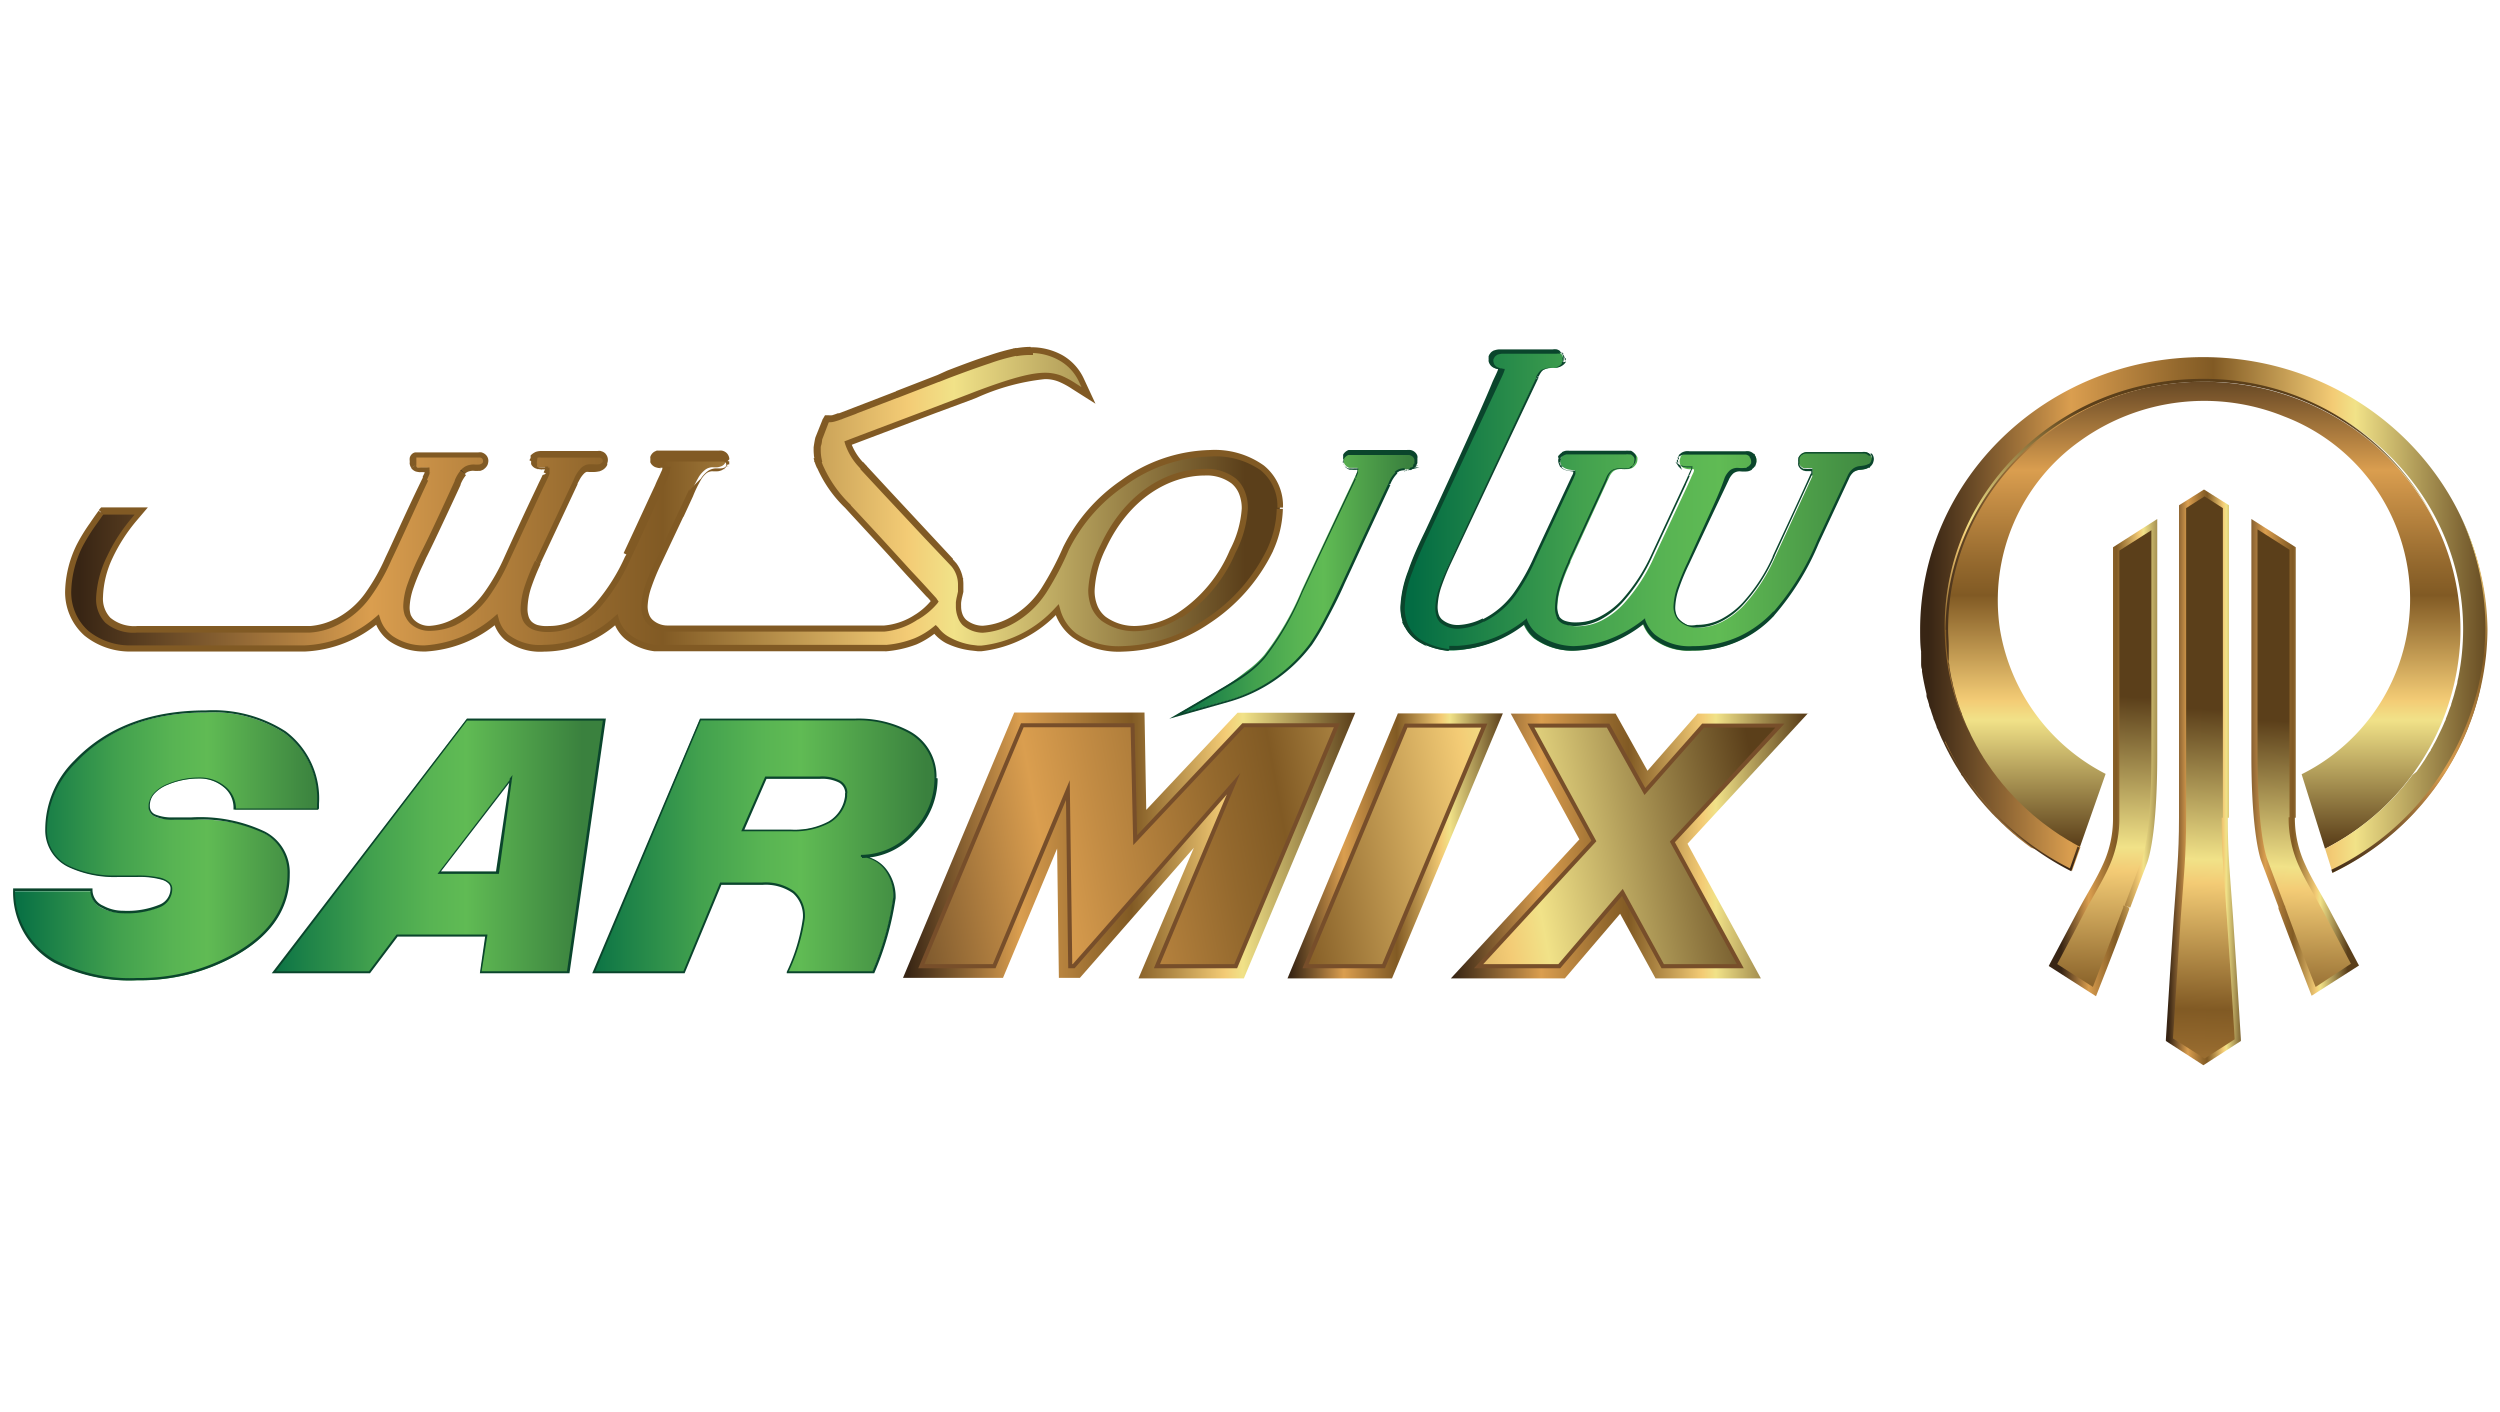 <svg id="Layer_1" data-name="Layer 1" xmlns="http://www.w3.org/2000/svg" xmlns:xlink="http://www.w3.org/1999/xlink" viewBox="0 0 200 113"><defs><style>.cls-1{fill:url(#linear-gradient);}.cls-2{fill:url(#linear-gradient-2);}.cls-3{fill:url(#linear-gradient-3);}.cls-4{fill:url(#linear-gradient-4);}.cls-5{fill:url(#linear-gradient-5);}.cls-6{fill:#0a452c;}.cls-7{fill:url(#linear-gradient-6);}.cls-8{fill:url(#linear-gradient-7);}.cls-9{fill:url(#linear-gradient-8);}.cls-10{fill:url(#linear-gradient-9);}.cls-11{fill:url(#linear-gradient-10);}.cls-12{fill:url(#linear-gradient-11);}.cls-13{fill:url(#linear-gradient-12);}.cls-14{fill:url(#linear-gradient-13);}.cls-15{fill:url(#linear-gradient-14);}.cls-16{fill:url(#linear-gradient-15);}.cls-17{fill:url(#linear-gradient-16);}.cls-18{fill:url(#linear-gradient-17);}.cls-19{fill:#815a24;}.cls-20{fill:#211f1f;}.cls-21{fill:url(#linear-gradient-18);}.cls-22{fill:url(#linear-gradient-19);}.cls-23{fill:url(#linear-gradient-20);}.cls-24{fill:url(#linear-gradient-21);}.cls-25{fill:url(#linear-gradient-22);}.cls-26{fill:url(#linear-gradient-23);}.cls-27,.cls-29{fill-rule:evenodd;}.cls-27{fill:url(#linear-gradient-24);}.cls-28{fill:url(#linear-gradient-25);}.cls-29{fill:url(#linear-gradient-26);}.cls-30{fill:url(#linear-gradient-27);}.cls-31{fill:#774e2a;}.cls-32{fill:url(#linear-gradient-28);}.cls-33{fill:url(#linear-gradient-29);}</style><linearGradient id="linear-gradient" x1="-291.02" y1="-358.39" x2="-290.7" y2="-358.39" gradientTransform="matrix(297.97, 0, 0, -297.97, 86721.07, -106748.91)" gradientUnits="userSpaceOnUse"><stop offset="0" stop-color="#382514"/><stop offset="0.25" stop-color="#da9e4f"/><stop offset="0.31" stop-color="#c38c44"/><stop offset="0.44" stop-color="#93682d"/><stop offset="0.5" stop-color="#815a24"/><stop offset="0.71" stop-color="#f3cb75"/><stop offset="0.75" stop-color="#f1e288"/><stop offset="1" stop-color="#5b3f1a"/></linearGradient><linearGradient id="linear-gradient-2" x1="-292.28" y1="-358.88" x2="-291.96" y2="-358.88" gradientTransform="matrix(111.24, 0, 0, -111.24, 32585.87, -39854.46)" xlink:href="#linear-gradient"/><linearGradient id="linear-gradient-3" x1="-294.89" y1="-360.09" x2="-294.57" y2="-360.09" gradientTransform="matrix(52.95, 0, 0, -52.95, 15717.7, -18999.38)" xlink:href="#linear-gradient"/><linearGradient id="linear-gradient-4" x1="-293.66" y1="-359.18" x2="-293.34" y2="-359.18" gradientTransform="matrix(87.77, 0, 0, -87.77, 25890.89, -31457.53)" xlink:href="#linear-gradient"/><linearGradient id="linear-gradient-5" x1="-290.94" y1="-359.42" x2="-290.61" y2="-359.42" gradientTransform="matrix(74.7, 0, 0, -74.7, 21734.07, -26781.31)" gradientUnits="userSpaceOnUse"><stop offset="0" stop-color="#036c43"/><stop offset="0.14" stop-color="#1d8248"/><stop offset="0.35" stop-color="#42a14e"/><stop offset="0.53" stop-color="#58b453"/><stop offset="0.64" stop-color="#60bb54"/><stop offset="1" stop-color="#3a813e"/></linearGradient><linearGradient id="linear-gradient-6" x1="-291.47" y1="-359.29" x2="-291.15" y2="-359.29" gradientTransform="matrix(81.23, 0, 0, -81.23, 23696.95, -29116.04)" xlink:href="#linear-gradient-5"/><linearGradient id="linear-gradient-7" x1="-292.09" y1="-359.24" x2="-291.76" y2="-359.24" gradientTransform="matrix(84.04, 0, 0, -84.04, 24593.67, -30121.74)" xlink:href="#linear-gradient-5"/><linearGradient id="linear-gradient-8" x1="-294.17" y1="-360.58" x2="-293.85" y2="-360.58" gradientTransform="matrix(59.16, 0, 0, -59.16, 17496.98, -21284.73)" xlink:href="#linear-gradient-5"/><linearGradient id="linear-gradient-9" x1="107.66" y1="37.37" x2="107.67" y2="37.37" gradientTransform="matrix(0, 0.01, 0.01, 0, 372.69, 147.87)" xlink:href="#linear-gradient-5"/><linearGradient id="linear-gradient-10" x1="112.9" y1="37.47" x2="112.9" y2="37.47" gradientTransform="matrix(0, 0, 0, 0, 340.17, -148.88)" xlink:href="#linear-gradient-5"/><linearGradient id="linear-gradient-11" x1="-10058.75" y1="-5838.71" x2="-10058.37" y2="-5838.71" gradientTransform="matrix(0.03, 0, 0, -0.03, 436.54, -121.82)" xlink:href="#linear-gradient-5"/><linearGradient id="linear-gradient-12" x1="149.71" y1="37.09" x2="149.71" y2="37.09" gradientTransform="matrix(0.01, 0, 0, -0.01, 453.93, -150.85)" xlink:href="#linear-gradient-5"/><linearGradient id="linear-gradient-13" x1="134.36" y1="37.29" x2="134.37" y2="37.29" gradientTransform="matrix(0, 0, 0, 0, 443.09, 155.11)" xlink:href="#linear-gradient-5"/><linearGradient id="linear-gradient-14" x1="124.85" y1="37.25" x2="124.85" y2="37.25" gradientTransform="matrix(0.01, 0, 0, -0.01, 377.84, -150.63)" xlink:href="#linear-gradient-5"/><linearGradient id="linear-gradient-15" x1="130.8" y1="36.35" x2="130.8" y2="36.35" gradientTransform="matrix(0.01, 0, 0, -0.01, 396.13, -153.4)" xlink:href="#linear-gradient-5"/><linearGradient id="linear-gradient-16" x1="-292.95" y1="-359.34" x2="-292.62" y2="-359.34" gradientTransform="matrix(115.85, 0, 0, -115.85, 34051.47, -41590.55)" xlink:href="#linear-gradient-5"/><linearGradient id="linear-gradient-17" x1="112.31" y1="49.85" x2="112.31" y2="49.85" gradientTransform="matrix(0, 0, 0, 0, 337.73, -110.02)" xlink:href="#linear-gradient-5"/><linearGradient id="linear-gradient-18" x1="-291.27" y1="-359.65" x2="-290.94" y2="-359.65" gradientTransform="matrix(5.03, -144.63, -144.63, -5.03, -50376.37, -43830.93)" xlink:href="#linear-gradient"/><linearGradient id="linear-gradient-19" x1="-276.34" y1="-365.04" x2="-276.01" y2="-365.04" gradientTransform="matrix(18.59, 0, 0, -18.59, 5310.66, -6724.21)" xlink:href="#linear-gradient"/><linearGradient id="linear-gradient-20" x1="-291.27" y1="-359.77" x2="-290.94" y2="-359.77" gradientTransform="matrix(5.03, -144.63, -144.63, -5.03, -50402.24, -43832.57)" xlink:href="#linear-gradient"/><linearGradient id="linear-gradient-21" x1="-280.07" y1="-362.98" x2="-279.74" y2="-362.98" gradientTransform="matrix(26.66, 0, 0, -26.66, 7631.61, -9617.95)" xlink:href="#linear-gradient"/><linearGradient id="linear-gradient-22" x1="-291.26" y1="-359.54" x2="-290.94" y2="-359.54" gradientTransform="matrix(5.03, -144.63, -144.63, -5.03, -50353.17, -43829.4)" xlink:href="#linear-gradient"/><linearGradient id="linear-gradient-23" x1="-281.31" y1="-362.97" x2="-280.98" y2="-362.97" gradientTransform="matrix(26.67, 0, 0, -26.67, 7681.51, -9618.22)" xlink:href="#linear-gradient"/><linearGradient id="linear-gradient-24" x1="-289.32" y1="-355.65" x2="-289" y2="-355.65" gradientTransform="matrix(0.63, 124.51, 124.51, -0.63, 44640.74, 35826.91)" xlink:href="#linear-gradient"/><linearGradient id="linear-gradient-25" x1="-288.76" y1="-358.95" x2="-288.43" y2="-358.95" gradientTransform="matrix(139.26, 0, 0, -139.26, 40366.59, -49938.23)" xlink:href="#linear-gradient"/><linearGradient id="linear-gradient-26" x1="-291.99" y1="-355.37" x2="-291.66" y2="-355.37" gradientTransform="matrix(3.91, -111.98, 111.98, 3.91, 41113.6, -31237.43)" xlink:href="#linear-gradient"/><linearGradient id="linear-gradient-27" x1="-291.64" y1="-358.14" x2="-291.31" y2="-358.14" gradientTransform="matrix(230.5, -46, -46, -230.5, 50813.61, -95894.63)" xlink:href="#linear-gradient"/><linearGradient id="linear-gradient-28" x1="-291.64" y1="-358.11" x2="-291.32" y2="-358.11" gradientTransform="matrix(230.5, -46, -46, -230.5, 50816.47, -95881.98)" xlink:href="#linear-gradient"/><linearGradient id="linear-gradient-29" x1="-291.64" y1="-358.07" x2="-291.32" y2="-358.07" gradientTransform="matrix(230.5, -46, -46, -230.5, 50819.43, -95871.46)" xlink:href="#linear-gradient"/></defs><path class="cls-1" d="M102.39,40.61A3.88,3.88,0,0,0,101,37.43a6.55,6.55,0,0,0-4.13-1.15,12.32,12.32,0,0,0-7,2.37,13.72,13.72,0,0,0-4.56,5.23,22.61,22.61,0,0,1-1.73,3.28,7.19,7.19,0,0,1-2.84,2.59,5.74,5.74,0,0,1-2.11.58,2.41,2.41,0,0,1-1.47-.55,1.73,1.73,0,0,1-.48-1.27c0-.09,0-.19,0-.29h0a4.53,4.53,0,0,1,.08-.49h0l.1-.4V46.8a2.64,2.64,0,0,0-.59-1.67h0l-.18-.2h0L71,39.43l-1.86-2h0l0,0-.2-.21h0a4.73,4.73,0,0,1-1-1.72l6.86-2.6,2.87-1.1.47-.18h0c2.88-1.09,4.49-1.51,5.55-1.5h0a3.17,3.17,0,0,1,1.2.21,7.18,7.18,0,0,1,1.14.61l1.14.73-.57-1.23a3.93,3.93,0,0,0-1.61-1.76,4.77,4.77,0,0,0-2.42-.6h0a6.43,6.43,0,0,0-1.14.1,16.7,16.7,0,0,0-2.2.61c-.94.32-2.08.73-3.29,1.2l-.79.3h0l-3.32,1.29h0l-.44.17L67.38,33.2l-.17.07-.1,0h0a3.43,3.43,0,0,1-.79.2h-.23L66,33.7l-.51,1.35c-.06.25-.14.77-.14.77h0v0h0a.71.71,0,0,0,0,.14,3.13,3.13,0,0,0,.08.7h0a3,3,0,0,0,.26.75,10.18,10.18,0,0,0,2.2,3.12h0c.45.5,1.92,2.09,3.37,3.66l1.47,1.59,1.57,1.72h0c.17.18.3.33.4.45l.08.11a5.55,5.55,0,0,1-1.44,1.29h0a5.38,5.38,0,0,1-2.62.93H53.46a2.07,2.07,0,0,1-1.41-.53l0,0a1.4,1.4,0,0,1-.35-.53h0a2,2,0,0,1-.12-.73h0a9.29,9.29,0,0,1,1.07-3.46l2.28-4.84v0l.32-.67a9,9,0,0,1,.68-1.41,2.18,2.18,0,0,1,.5-.54,1,1,0,0,1,.58-.19h0a2.39,2.39,0,0,0,.42,0,1.72,1.72,0,0,0,.28-.08h0a.62.62,0,0,0,.31-.28h0a.6.6,0,0,0,.05-.22h0v0a.42.42,0,0,0-.12-.3h0a.56.56,0,0,0-.29-.17h0l-.21,0H52.92l-.18,0a.4.4,0,0,0-.15,0,.66.66,0,0,0-.31.24.27.27,0,0,0-.07.12.88.88,0,0,0,0,.19.8.8,0,0,0,0,.16l.06.11a.47.47,0,0,0,.23.17h0a.87.87,0,0,0,.3.07h.33l.19,0,0,0h0s0,0,0,.07h0a1.11,1.11,0,0,1-.06.3,2.3,2.3,0,0,1-.16.43h0c-.13.31-.31.65-.45,1-.29.63-.95,2.06-2.51,5.41a15.74,15.74,0,0,1-2.39,3.78,5.23,5.23,0,0,1-3.91,1.9,2.1,2.1,0,0,1-1.56-.47,1.16,1.16,0,0,1-.3-.49,2,2,0,0,1-.1-.69h0a6,6,0,0,1,.34-1.78A19.61,19.61,0,0,1,43,45h0l3-6.38.14-.31a2.21,2.21,0,0,1,.41-.6h0a.86.86,0,0,1,.59-.27h.28a2.17,2.17,0,0,0,.48-.05h0a1,1,0,0,0,.27-.11.67.67,0,0,0,.24-.28h0a.45.45,0,0,0,.05-.22h0a.46.46,0,0,0-.13-.32h0a.61.61,0,0,0-.29-.16h0l-.22,0h-4.5a1,1,0,0,0-.36.06,1.42,1.42,0,0,0-.34.23l0,.1h0a.68.68,0,0,0,0,.2,1,1,0,0,0,.1.29.59.59,0,0,0,.26.17h0a1.22,1.22,0,0,0,.3.06h.27l.24,0,0,0h0v0h0a1.13,1.13,0,0,1-.05.24c0,.1-.08.22-.13.35h0c-.11.26-.27.56-.41.87-.28.59-1,2.06-2.64,5.68a16,16,0,0,1-1.64,2.89,6.92,6.92,0,0,1-2.53,2.17l0,0a5.09,5.09,0,0,1-2.06.6h0a2,2,0,0,1-1.39-.54h0a2.52,2.52,0,0,1-.36-.53,2,2,0,0,1-.12-.72h0a5.71,5.71,0,0,1,.33-1.68A19.56,19.56,0,0,1,33.53,45l.27-.58c.69-1.38,2.56-5.43,2.72-5.78h0l0-.07h0a2.62,2.62,0,0,1,.48-.8,1,1,0,0,1,.84-.34,3.08,3.08,0,0,0,.53,0h0a.87.87,0,0,0,.25-.1h0a.51.51,0,0,0,.24-.26.52.52,0,0,0,.06-.23h0a.45.45,0,0,0-.12-.31.55.55,0,0,0-.3-.17h0l-.21,0H33.87a1.56,1.56,0,0,0-.67.11.66.66,0,0,0-.13.51.46.46,0,0,0,.09.27h0a.51.51,0,0,0,.26.18h0a1.15,1.15,0,0,0,.31,0H34l.21,0,0,0h0v0h0a.81.81,0,0,1-.06.28h0c0,.13-.12.29-.19.45l0,.07h0c-.78,1.68-1.66,3.64-2.65,5.77l-.28.58a15.29,15.29,0,0,1-1.63,2.89,7,7,0,0,1-2.56,2.19h0a5.48,5.48,0,0,1-2.13.6H11a3.24,3.24,0,0,1-2.34-.73A2.44,2.44,0,0,1,8,47.76H8a8,8,0,0,1,.84-3.2,13.48,13.48,0,0,1,2-3l.56-.66H8.21L8.09,41h0a22.47,22.47,0,0,0-1.73,2.66,8.65,8.65,0,0,0-.9,3.59h0a4.36,4.36,0,0,0,1.46,3.41,5.51,5.51,0,0,0,3.67,1.22H24.42a9.6,9.6,0,0,0,5.78-2.29,3,3,0,0,0,1.1,1.51,4.58,4.58,0,0,0,2.72.79h0a9.62,9.62,0,0,0,5.62-2.28A2.73,2.73,0,0,0,40.52,51a4.4,4.4,0,0,0,3,.9h0a8.65,8.65,0,0,0,5.79-2.29,2.61,2.61,0,0,0,.86,1.32,4.35,4.35,0,0,0,2.22,1H70.83a8.72,8.72,0,0,0,2.43-.55,6.24,6.24,0,0,0,1.55-.94,2.89,2.89,0,0,0,1,.88,5.36,5.36,0,0,0,1.82.54l.59.08.26,0a9.7,9.7,0,0,0,6.07-3.12A3.88,3.88,0,0,0,86,50.8a6.26,6.26,0,0,0,3.82,1.08,12.63,12.63,0,0,0,6.79-2.22,14.17,14.17,0,0,0,5-5.71h0a8.61,8.61,0,0,0,.78-3.32Zm-8,8.6A6.82,6.82,0,0,1,91,50.31a4.23,4.23,0,0,1-2.71-.78,2.77,2.77,0,0,1-1-2.29h0a8.73,8.73,0,0,1,.94-3.52c1.87-4,5.06-5.92,8.12-5.92a3.52,3.52,0,0,1,2.29.7,2.68,2.68,0,0,1,.9,2.17h0a8.49,8.49,0,0,1-.94,3.47A11.46,11.46,0,0,1,94.4,49.21ZM37,37.76Z"/><path class="cls-2" d="M90.82,67.21,99.46,58H107l-8.1,19.27H92.55l6.14-14.6L85.9,77.29h-.28l-.19-14.08L79.54,77.29H73.7L81.79,58H90.6l.22,9.19m16.87-9.68-.45-.19.45.19m.74-.49H99l-7.3,7.77L91.56,57H81.14l-8.9,21.23h8l4.33-10.35.14,10.35h1.68l9.12-10.41L91.08,78.27h8.43L108.43,57"/><path class="cls-3" d="M104.45,77.29l8-19.24h6.26l-8,19.24h-6.24m15-19.73-.45-.19.45.19m.74-.49h-8.38L103,78.27h8.36l8.87-21.2"/><path class="cls-4" d="M131.59,63.32l4.66-5.27h6.14l-8.59,9.3,5.42,9.94H133l-3.22-5.9-5,5.9h-6.45l9.22-10-5-9.22h6.17l2.94,5.27m11.92-5.76-.36-.33.36.33m1.11-.49H135.8l-4,4.57-2.55-4.57h-8.39l5.49,10.06L116.07,78.27h9.12l4.42-5.17,2.83,5.17h8.43L135,67.5l9.63-10.43"/><path class="cls-5" d="M25.44,64.77H18.79a2.18,2.18,0,0,0-.88-1.83,3,3,0,0,0-2-.66,6.5,6.5,0,0,0-2.49.49c-1,.43-1.51,1-1.51,1.77s.66,1,2,1l.72,0,.72,0q7.76,0,7.75,4.47,0,4-4.22,6.41a15.63,15.63,0,0,1-7.88,2,13.07,13.07,0,0,1-6.64-1.46,6.4,6.4,0,0,1-3.22-5.66H7.31v.08a1.47,1.47,0,0,0,.9,1.29A3.36,3.36,0,0,0,9.83,73c2.59,0,3.89-.63,3.89-1.88,0-.66-.93-1-2.77-1H10.2c-.35,0-.6,0-.76,0a8.62,8.62,0,0,1-3.79-.72,3.18,3.18,0,0,1-1.95-3A7.71,7.71,0,0,1,6,61q3.81-4,10.48-4a10.58,10.58,0,0,1,6.31,1.66,6.6,6.6,0,0,1,2.63,5.73Z"/><path class="cls-6" d="M25.44,64.77v-.09H18.79v.09h.09a2.31,2.31,0,0,0-.92-1.9l-.05.07.05-.07a3.14,3.14,0,0,0-2-.67,6.48,6.48,0,0,0-2.52.5h0a3,3,0,0,0-1.16.78,1.61,1.61,0,0,0-.4,1.06.84.84,0,0,0,.54.79,3.57,3.57,0,0,0,1.52.25l.73,0,.71,0a11.79,11.79,0,0,1,5.77,1.1A3.52,3.52,0,0,1,23,69.9c0,2.63-1.38,4.74-4.19,6.34a15.53,15.53,0,0,1-7.83,2,13,13,0,0,1-6.6-1.45,6.32,6.32,0,0,1-3.18-5.59H1.14v.08H7.23a1.55,1.55,0,0,0,.94,1.36,3.41,3.41,0,0,0,1.66.42,7.08,7.08,0,0,0,2.95-.48,1.58,1.58,0,0,0,1-1.48.71.71,0,0,0-.2-.49,1.79,1.79,0,0,0-.95-.43,7.94,7.94,0,0,0-1.7-.14h-.76c-.34,0-.59,0-.75,0a8.63,8.63,0,0,1-3.76-.71h0a3.12,3.12,0,0,1-1.9-3A7.65,7.65,0,0,1,6.08,61q3.78-4,10.42-4a10.46,10.46,0,0,1,6.26,1.65,6.51,6.51,0,0,1,2.6,5.66v.4h.08v0h.08v-.4a6.71,6.71,0,0,0-2.66-5.8,10.71,10.71,0,0,0-6.36-1.68q-6.69,0-10.54,4a7.77,7.77,0,0,0-2.34,5.49,3.26,3.26,0,0,0,2,3.11h0a8.69,8.69,0,0,0,3.83.73h.76l.75,0a6.52,6.52,0,0,1,2.05.24,1.2,1.2,0,0,1,.48.29.53.53,0,0,1,.15.37,1.39,1.39,0,0,1-.92,1.33,6.8,6.8,0,0,1-2.88.47,3.31,3.31,0,0,1-1.58-.4,1.38,1.38,0,0,1-.86-1.22v-.17H1.05v.09A6.48,6.48,0,0,0,4.31,77,13.22,13.22,0,0,0,11,78.42a15.62,15.62,0,0,0,7.91-2c2.84-1.62,4.28-3.79,4.27-6.48a3.68,3.68,0,0,0-2-3.42,12.11,12.11,0,0,0-5.86-1.13c-.17,0-.41,0-.73,0l-.71,0a3.52,3.52,0,0,1-1.45-.23.7.7,0,0,1-.44-.65,1.4,1.4,0,0,1,.35-1,2.86,2.86,0,0,1,1.1-.74h0a6.35,6.35,0,0,1,2.46-.49,3,3,0,0,1,1.93.64h0a2.12,2.12,0,0,1,.85,1.77v.08h6.81v-.08Z"/><path class="cls-7" d="M48.33,57.56,45.44,77.78h-7l.43-2.94H31.77l-2.21,2.94H21.9L37.32,57.56ZM40.91,62.3l-5.79,7.53h4.67Z"/><path class="cls-6" d="M48.33,57.56h-.09L45.36,77.7H38.53L39,74.76H31.73L29.52,77.7H22.07L37.36,57.65h11v-.09h0v-.08h-11L21.74,77.86H29.6l2.21-2.93h7l-.42,2.93h7.17l2.91-20.38h-.09ZM40.91,62.3l-.06,0L35,69.91h4.91L41,62l-.19.25.06,0h-.08l-1.11,7.46H35.28l5.7-7.4-.07-.05h0Z"/><path class="cls-8" d="M74.84,62.23a6.13,6.13,0,0,1-1.78,4.32,5.61,5.61,0,0,1-4.23,1.92,2.67,2.67,0,0,1,2,1.1,3.49,3.49,0,0,1,.67,2.2,22.83,22.83,0,0,1-1.7,6H63a15.18,15.18,0,0,0,1.31-4.32q0-2.74-3.32-2.75H57.66l-2.94,7.07H47.5L56,57.55H68.37a8.46,8.46,0,0,1,4.35,1A4,4,0,0,1,74.84,62.23ZM67.7,63.46c0-.85-.7-1.27-2.1-1.27H61.27l-1.84,4.22h3.85c2.61,0,4.08-.89,4.39-2.69A2.23,2.23,0,0,0,67.7,63.46Z"/><path class="cls-6" d="M74.84,62.23h-.08A6,6,0,0,1,73,66.49a5.52,5.52,0,0,1-4.13,1.9h0v.16a2.59,2.59,0,0,1,1.94,1.07h0a3.46,3.46,0,0,1,.65,2.15,23.18,23.18,0,0,1-1.69,6l.07,0V77.7H63v.08l.07,0a14.9,14.9,0,0,0,1.32-4.35,2.63,2.63,0,0,0-.86-2.13,3.93,3.93,0,0,0-2.54-.7H57.61L54.67,77.7H47.62l8.45-20.07h12.3a8.38,8.38,0,0,1,4.31,1,4,4,0,0,1,2.08,3.6h.16a4.12,4.12,0,0,0-2.16-3.74,8.64,8.64,0,0,0-4.39-1H56L47.38,77.86h7.39l2.94-7.07H61a3.76,3.76,0,0,1,2.44.67,2.43,2.43,0,0,1,.79,2,14.64,14.64,0,0,1-1.29,4.29l0,.11h7l0,0a23.65,23.65,0,0,0,1.71-6,3.61,3.61,0,0,0-.69-2.25l-.07,0,.07,0a2.76,2.76,0,0,0-2-1.13v.16h0a5.67,5.67,0,0,0,4.25-2,6.19,6.19,0,0,0,1.8-4.37ZM67.7,63.46h.09a1.13,1.13,0,0,0-.57-1,3.1,3.1,0,0,0-1.62-.34H61.22L59.3,66.5h4a5.94,5.94,0,0,0,3.1-.69,2.91,2.91,0,0,0,1.37-2.08h0c0-.13,0-.22,0-.27h-.17a2.42,2.42,0,0,1,0,.25h0a2.73,2.73,0,0,1-1.3,2,5.72,5.72,0,0,1-3,.66H59.55l1.77-4.06H65.6a3,3,0,0,1,1.53.3,1,1,0,0,1,.49.89Z"/><polygon class="cls-6" points="112.9 37.47 112.94 37.54 112.94 37.54 113.45 37.2 112.82 37.41 112.82 37.47 112.82 37.62 112.94 37.54 112.9 37.47 112.98 37.47 112.98 37.47 112.9 37.47 112.92 37.55 112.92 37.55 112.9 37.47 112.85 37.4 112.85 37.4 112.9 37.47 112.98 37.47 112.9 37.47"/><path class="cls-9" d="M112.51,37.55h0a.88.88,0,0,0,.39-.08.86.86,0,0,0,.4-.42l-.11,0,.11,0h0a.64.64,0,0,0,0-.1.48.48,0,0,0,0-.18h0a.58.58,0,0,0,0-.19.66.66,0,0,0-.11-.2h0a.64.64,0,0,0-.38-.22h0a1.27,1.27,0,0,0-.28,0h0c-1.47,0-3,0-4.41,0H108l-.1,0a.75.75,0,0,0-.3.2h0a.59.59,0,0,0-.12.2l0,.06v0a.58.58,0,0,0,0,.19h0a.6.6,0,0,0,.06.27.62.62,0,0,0,.16.2.75.75,0,0,0,.23.15l.18,0h0l.42,0h0l0,0h.07a1.2,1.2,0,0,1,0,.23h0a2.78,2.78,0,0,1-.16.4h0c-.39.84-1.82,3.83-4.29,9.13a22.55,22.55,0,0,1-3,5.2,8.15,8.15,0,0,1-1.41,1.29A20.67,20.67,0,0,1,97.89,55l-3.77,2.2,4.2-1.18a12.49,12.49,0,0,0,6.54-4.48h0l0,0a19.46,19.46,0,0,0,1.19-2c.45-.87,1-1.9,1.48-3l1.93-4.18,1.71-3.67h0a2.72,2.72,0,0,1,.58-.88h0a1,1,0,0,1,.31-.2A1.29,1.29,0,0,1,112.51,37.55Z"/><path class="cls-6" d="M112.51,37.55v-.08h0v.16a.89.89,0,0,0,.42-.09.88.88,0,0,0,.44-.45l0-.08-.18-.08,0,.07,0,.08.12,0,0-.08,0,.07h0l.08,0,0-.08,0-.1a1.2,1.2,0,0,0,0-.2h0a.54.54,0,0,0,0-.22h0a.69.69,0,0,0-.12-.22h0l-.06,0,.06,0h0a.75.75,0,0,0-.43-.25v.08l0-.08h0l0,.08,0-.08a1.53,1.53,0,0,0-.3,0h0c-1.47,0-3,0-4.41,0H108l-.12,0a.9.9,0,0,0-.33.23l.06,0-.06,0h0a.56.56,0,0,0-.1.15l0,0h0l0,0,0,0h0l0,0,0,0h0l0,.07v.06h.08l-.07,0a.78.78,0,0,0,0,.22h.08V36.8h-.08v.09h0a.74.74,0,0,0,.07.31h0a.72.72,0,0,0,.17.23.91.91,0,0,0,.27.15l.18,0,0-.08,0,.08h0a2.38,2.38,0,0,0,.43,0v-.17h0v.17h0l0,0h.09v-.08h-.08a1.12,1.12,0,0,1,0,.22l.08,0-.08,0h0a2.78,2.78,0,0,1-.16.4l.15.07h0l-.07,0-.08,0c-.39.83-1.82,3.82-4.28,9.12a22.4,22.4,0,0,1-3,5.19,8.35,8.35,0,0,1-1.39,1.28c-.52.37-1.1.73-1.81,1.15L93.54,57.5l4.8-1.36a12.57,12.57,0,0,0,6.58-4.51l-.06-.05.06.06h0l0,0a18.74,18.74,0,0,0,1.19-2c.46-.86,1-1.89,1.48-3,.63-1.34,1.29-2.8,1.93-4.17l1.71-3.67-.07,0,.07,0h0l-.14-.07h0l.07,0,.07,0a2.65,2.65,0,0,1,.56-.86l-.1-.13h0l0,.07,0,.06a1.2,1.2,0,0,1,.29-.19,1.41,1.41,0,0,1,.4-.06v-.16a1.42,1.42,0,0,0-.45.07,1.08,1.08,0,0,0-.35.22l.1.12h0l0-.06,0-.06a2.47,2.47,0,0,0-.6.91l.14.07h0l-.14-.07h0c-.48,1-.82,1.74-1.72,3.67-.64,1.37-1.3,2.83-1.93,4.18-.51,1.1-1,2.13-1.47,3a18.12,18.12,0,0,1-1.19,2h0A12.37,12.37,0,0,1,98.3,56l-3.59,1,3.22-1.88c.71-.42,1.3-.78,1.82-1.16a8.36,8.36,0,0,0,1.43-1.31,22.57,22.57,0,0,0,3-5.22c2.47-5.3,3.9-8.29,4.29-9.12l-.15-.07h0l.08,0,.07,0c.06-.13.12-.28.17-.42l-.08,0,.07,0h0c0-.09,0-.18,0-.25v-.1h-.21v.17h0v-.17a3,3,0,0,1-.4,0h0a.45.45,0,0,1-.17,0,.71.71,0,0,1-.21-.13.62.62,0,0,1-.14-.18l-.07,0,.07,0a.6.6,0,0,1,0-.24h0v0h-.08V37h.08v-.08a.51.51,0,0,1,0-.17h0v0l0,0-.07,0,.07,0v0a1.21,1.21,0,0,1,.1-.16l-.06-.05.06.05h0a.75.75,0,0,1,.27-.19l.09,0h.09c1.43,0,2.94,0,4.41,0h0l.27,0h0l0-.08,0,.08h0a.59.59,0,0,1,.34.19l.06,0-.07,0h0a.43.43,0,0,1,.09.16h0a.51.51,0,0,1,0,.17h0a.38.38,0,0,1,0,.16.92.92,0,0,0,0,.09l.07,0,0-.07h0l-.12,0-.06.15.12.05,0-.08-.08,0a.65.65,0,0,1-.36.37.8.8,0,0,1-.35.08v.16h0v-.08Z"/><rect class="cls-10" x="107.66" y="37.37" transform="translate(26.09 116.96) rotate(-63.43)"/><polygon class="cls-6" points="107.66 37.37 107.61 37.43 107.61 37.43 107.72 37.32 107.72 37.32 107.72 37.31 107.71 37.31 107.66 37.37 107.62 37.44 107.62 37.44 107.66 37.37 107.61 37.43 107.66 37.37 107.71 37.3 107.71 37.3 107.61 37.44 107.61 37.44 107.67 37.37 107.61 37.43 107.61 37.43 107.72 37.32 107.72 37.32 107.72 37.31 107.71 37.3 107.66 37.37"/><polygon class="cls-11" points="112.9 37.47 112.9 37.47 112.9 37.47 112.9 37.47"/><polygon class="cls-6" points="112.9 37.47 112.9 37.39 112.9 37.39 112.86 37.39 112.84 37.41 112.63 37.62 112.92 37.55 113.56 37.39 112.9 37.39 112.9 37.47 112.88 37.39 112.88 37.39 112.9 37.47 112.96 37.53 112.96 37.53 112.9 37.47 112.9 37.55 112.9 37.55 112.9 37.47 112.88 37.39 112.9 37.47"/><polygon class="cls-12" points="141.83 49.25 141.83 49.25 141.82 49.26 141.83 49.25"/><polygon class="cls-6" points="141.83 49.25 141.77 49.19 141.77 49.19 141.76 49.2 141.88 49.31 141.89 49.3 141.77 49.19 141.83 49.25 141.77 49.19 141.76 49.2 141.88 49.31 141.89 49.3 141.89 49.3 141.77 49.19 141.83 49.25"/><polygon class="cls-13" points="149.71 37.09 149.71 37.09 149.71 37.09 149.71 37.09"/><polygon class="cls-6" points="149.71 37.09 149.64 37.05 149.63 37.05 149.63 37.06 149.71 37.09 149.78 37.13 149.78 37.12 149.71 37.09 149.64 37.05 149.71 37.09 149.64 37.05 149.63 37.06 149.78 37.13 149.78 37.13 149.78 37.13 149.78 37.12 149.64 37.05 149.71 37.09"/><polygon class="cls-6" points="112.31 49.85 112.39 49.85 112.39 49.85 112.39 49.77 112.31 49.77 112.17 49.77 112.23 49.89 112.39 50.2 112.39 49.85 112.31 49.85 112.38 49.81 112.38 49.81 112.31 49.85 112.31 49.93 112.31 49.93 112.31 49.85 112.22 49.85 112.22 49.85 112.31 49.85 112.38 49.81 112.31 49.85"/><rect class="cls-14" x="134.36" y="37.29" transform="translate(27.38 126.73) rotate(-55.41)"/><polygon class="cls-6" points="134.36 37.29 134.31 37.35 134.31 37.35 134.55 37.59 134.43 37.24 134.41 37.23 134.03 36.94 134.3 37.34 134.31 37.35 134.36 37.29 134.43 37.25 134.43 37.24 134.36 37.29 134.31 37.35 134.31 37.36 134.36 37.29 134.29 37.32 134.29 37.32 134.37 37.29 134.42 37.23 134.42 37.23 134.36 37.29 134.43 37.25 134.36 37.29"/><polygon class="cls-15" points="124.85 37.25 124.85 37.25 124.85 37.25 124.85 37.25"/><polygon class="cls-6" points="124.85 37.25 124.85 37.34 124.85 37.34 125.03 37.34 124.91 37.2 124.78 37.3 124.78 37.3 124.81 37.34 124.85 37.34 124.85 37.25 124.91 37.21 124.91 37.2 124.85 37.25 124.78 37.3 124.79 37.31 124.85 37.25 124.85 37.17 124.85 37.17 124.85 37.25 124.91 37.21 124.85 37.25"/><rect class="cls-16" x="130.8" y="36.35"/><polygon class="cls-6" points="130.8 36.35 130.86 36.31 130.86 36.31 130.79 36.35 130.73 36.4 130.73 36.4 130.73 36.41 130.74 36.41 130.85 36.3 130.85 36.29 130.8 36.35 130.86 36.31 130.8 36.35 130.74 36.41 130.74 36.41 130.85 36.3 130.85 36.3 130.8 36.35 130.86 36.3 130.86 36.3 130.73 36.4 130.73 36.4 130.73 36.4 130.74 36.41 130.8 36.35"/><path class="cls-17" d="M149.63,36.39h0a.76.76,0,0,0-.38-.23h0a1,1,0,0,0-.28,0h0l-4.41,0h0a.84.84,0,0,0-.4.12h0a.63.63,0,0,0-.25.3v0h0l0,.08a.64.64,0,0,0,0,.2h0v0a.78.78,0,0,0,0,.22.64.64,0,0,0,.14.21h0a.65.65,0,0,0,.23.15.9.9,0,0,0,.19,0h0a2.42,2.42,0,0,0,.4,0h.11v.1h0a.81.81,0,0,1,0,.17v0h0V38a.87.87,0,0,0,0,.12h0c-.26.57-1.26,2.75-3,6.51h0a14.15,14.15,0,0,1-2.45,3.78,6.47,6.47,0,0,1-1.7,1.3,4.3,4.3,0,0,1-2,.5A2.23,2.23,0,0,1,135,50a2,2,0,0,1-.59-.38,1.24,1.24,0,0,1-.34-.48h0a1.81,1.81,0,0,1-.1-.65h0a5.32,5.32,0,0,1,.32-1.6,18.15,18.15,0,0,1,.79-1.86c2.08-4.48,2.51-5.33,3.16-6.73a1.55,1.55,0,0,1,.41-.57.93.93,0,0,1,.6-.18h0a2.83,2.83,0,0,0,.58,0h0a1.07,1.07,0,0,0,.32-.12h0a.75.75,0,0,0,.3-.33h0a.72.72,0,0,0,.07-.28h0v0h0a.6.6,0,0,0-.15-.39h0a.74.74,0,0,0-.37-.23h0a.89.89,0,0,0-.27,0h-4.47l-.29,0a1,1,0,0,0-.29.11h0a.88.88,0,0,0-.24.23h0a.59.59,0,0,0,0,.08h0v0a.58.58,0,0,0-.07.28h0a.55.55,0,0,0,.13.38.75.75,0,0,0,.18.15l.13.05h0a1.51,1.51,0,0,0,.31.06h0l.4,0h0l0,.08h0c0,.13-.11.3-.2.51h0l-.3.68-2.67,5.7a14.13,14.13,0,0,1-2.44,3.77,6.44,6.44,0,0,1-1.7,1.32,4.35,4.35,0,0,1-2,.5,2.35,2.35,0,0,1-.84-.13,1,1,0,0,1-.6-.48h0a1.85,1.85,0,0,1-.19-.9h0a6.21,6.21,0,0,1,.31-1.72,15.15,15.15,0,0,1,.74-1.87l0-.07h0l3-6.54h0l.09-.18a1.32,1.32,0,0,1,.33-.49.86.86,0,0,1,.25-.14,1.45,1.45,0,0,1,.42-.06,3,3,0,0,0,.61,0h0a.83.83,0,0,0,.32-.13h0a.91.91,0,0,0,.27-.32h0v0a.64.64,0,0,0,.07-.27h0a.71.71,0,0,0,0-.21.88.88,0,0,0-.12-.2.72.72,0,0,0-.22-.15l-.16-.05h0a1.18,1.18,0,0,0-.26,0h-4.47l-.29,0a1,1,0,0,0-.28.1h0a.63.63,0,0,0-.24.21h0a.55.55,0,0,0-.08.14h0a.84.84,0,0,0-.06.24h0a.61.61,0,0,0,.13.37.71.71,0,0,0,.3.23h0a1.47,1.47,0,0,0,.37.1h0l.39.06a1,1,0,0,1,0,.14h0a3.34,3.34,0,0,1-.16.38l-3,6.42a15.91,15.91,0,0,1-1.62,2.87,6.85,6.85,0,0,1-2.5,2.13l-.07,0h0a4.88,4.88,0,0,1-2,.55h-.14a2.08,2.08,0,0,1-1.27-.5,1.06,1.06,0,0,1-.25-.44,1.89,1.89,0,0,1-.09-.62h0a5.51,5.51,0,0,1,.33-1.68,18.18,18.18,0,0,1,.76-1.86l6.95-14.82h0a2,2,0,0,1,.22-.38.88.88,0,0,1,.23-.21h0a2,2,0,0,1,1-.18h0a.8.8,0,0,0,.42-.13h0A.91.91,0,0,0,125,29h0v0h0a.73.73,0,0,0,.06-.28h0a.55.55,0,0,0-.06-.26.49.49,0,0,0-.16-.2h0a.85.85,0,0,0-.23-.12h0a2.39,2.39,0,0,0-.35,0h-4.19a1.6,1.6,0,0,0-.45.07h0a.83.83,0,0,0-.26.17.74.74,0,0,0-.09.12.8.8,0,0,0-.08.16l0,.08a.33.33,0,0,0,0,.12h0v.05h0a.67.67,0,0,0,.09.26.76.76,0,0,0,.25.24h0a2.69,2.69,0,0,0,.31.12h0l.22.05a1.19,1.19,0,0,1-.08.22c-.09.22-.22.51-.39.86h0l-5.56,11.94c-.49,1-1,2.1-1.34,3.11a8.93,8.93,0,0,0-.63,2.89h0a3.51,3.51,0,0,0,.23,1.29,2.9,2.9,0,0,0,1.33,1.51h0a5.75,5.75,0,0,0,2.15.64h0l.38,0,.19,0a9.63,9.63,0,0,0,5.53-2.15,2.88,2.88,0,0,0,.82,1.16,5.21,5.21,0,0,0,3,1h.06a8.63,8.63,0,0,0,3.33-.76,10.73,10.73,0,0,0,2.33-1.41,2.9,2.9,0,0,0,.82,1.23,4.53,4.53,0,0,0,3.11.94h0a8.6,8.6,0,0,0,6.48-2.79h0a21.19,21.19,0,0,0,3.54-5.74l2.42-5.18a1.41,1.41,0,0,1,.39-.54,1.11,1.11,0,0,1,.59-.21h0a2.49,2.49,0,0,0,.39-.06,1.09,1.09,0,0,0,.27-.11h0a.77.77,0,0,0,.28-.31h0a.73.73,0,0,0,.07-.3h0A.66.66,0,0,0,149.63,36.39Zm-14.19,1.13,9.47.38Z"/><path class="cls-6" d="M149.63,36.39l.06,0h0l-.13.09h0l.07,0,.06-.06a.77.77,0,0,0-.42-.25h0a1.06,1.06,0,0,0-.29,0h0l-4.41,0h0a.74.74,0,0,0-.44.14h0l.05.07,0-.08h0l-.07,0,0,.07.08,0-.05-.07a.93.93,0,0,0-.28.33v0h0l.08,0-.08,0s0,0,0,.1a.72.72,0,0,0,0,.22h.08v-.08h-.08v.11h0a.66.66,0,0,0,0,.25h0a.79.79,0,0,0,.15.24h0l.05-.06-.06.06a1.06,1.06,0,0,0,.26.17l.2.05,0-.08,0,.08h0c.12,0,.25,0,.41,0h.11v-.08h-.08v.09h0a.67.67,0,0,1,0,.16h0v0h0l.08,0-.08,0h0l.07,0-.07,0v0h0v0l.08,0-.08,0a.8.8,0,0,1-.05.11l.08,0,.07,0h0l-.15-.06c-.25.58-1.25,2.76-3,6.51l-.05.12h.12v-.08l-.07,0a14.1,14.1,0,0,1-2.44,3.76,6.51,6.51,0,0,1-1.68,1.29,4.24,4.24,0,0,1-2,.48A1.85,1.85,0,0,1,135,50a2.15,2.15,0,0,1-.57-.36l0,.06,0-.06a1.14,1.14,0,0,1-.31-.45l-.08,0,.08,0h0a1.61,1.61,0,0,1-.1-.62h0a5.09,5.09,0,0,1,.32-1.57,16.83,16.83,0,0,1,.78-1.86c2.09-4.47,2.51-5.32,3.17-6.72a1.55,1.55,0,0,1,.38-.55l-.05-.06.05.06a.84.84,0,0,1,.55-.16v0h0a2.93,2.93,0,0,0,.59,0v0h0l0-.08,0,.08a1,1,0,0,0,.34-.13l0-.07-.08,0h0l0,.09.08-.07-.05-.06,0,.08h0l.07,0,0-.08-.08,0,.05.07a.81.81,0,0,0,.32-.36l-.07,0-.05.07h0l.09.06,0-.1-.07,0,.07,0h0l0-.06,0,0-.06.06.07,0a.77.77,0,0,0,.08-.31h-.08v.08h.07V36.8h0a.72.72,0,0,0-.16-.44l-.07,0,.06.06h0l.06-.06-.06-.06-.06.06.07,0h0l-.06-.08-.07.07.06.06.06-.06a.77.77,0,0,0-.42-.25v.08l0-.08h0a1.06,1.06,0,0,0-.29,0h-4.47a1.12,1.12,0,0,0-.31,0,1,1,0,0,0-.31.11l0,.07,0-.07h0a.92.92,0,0,0-.26.26l.07,0v-.08h0l0,0,.07,0-.06-.06h0a.93.93,0,0,0-.05.1l.08,0-.07,0h0l0,0h0v0h0a.54.54,0,0,0-.08.31h.08v-.08h-.09v.09h0a.68.68,0,0,0,.16.42h0a.55.55,0,0,0,.21.17l.09,0,0,0h0v0h0v0h0a1.66,1.66,0,0,0,.33.06v-.08l0,.07h0l.38,0,0-.07,0,.07h0v-.08l-.08,0,0,.08.08,0-.08,0h0c0,.12-.11.28-.2.5l.15.06h0l-.15-.07h0c-.17.41-.28.63-.3.68l-2.66,5.7a14.41,14.41,0,0,1-2.42,3.74,6.43,6.43,0,0,1-1.69,1.3,4.06,4.06,0,0,1-2,.49h0a2.42,2.42,0,0,1-.81-.11l0,.07,0-.07a.94.94,0,0,1-.56-.45l0,0h0v.08l.07,0a1.78,1.78,0,0,1-.18-.86h0a6.15,6.15,0,0,1,.31-1.7,14.63,14.63,0,0,1,.73-1.86l0-.06v0h-.08l.07,0c1.73-3.74,2.74-5.91,3-6.53l-.07,0v.09h0l.11-.24a1.42,1.42,0,0,1,.31-.46h0a.71.71,0,0,1,.23-.12,1.18,1.18,0,0,1,.39-.06,3.13,3.13,0,0,0,.62,0v0h0l0-.08v.08a1,1,0,0,0,.36-.14l-.05-.07-.06.05h0l.05.07.07-.06-.06-.06,0,.07h0l.08,0,0-.08-.07,0,0,.06a.82.82,0,0,0,.29-.35h0v0l-.08,0,.08,0a.89.89,0,0,0,.07-.31h0v0h0a.79.79,0,0,0,0-.23h0a.68.68,0,0,0-.14-.22,1,1,0,0,0-.25-.18l-.17,0h0a1.27,1.27,0,0,0-.27,0h-4.47a1.51,1.51,0,0,0-.3,0,1.15,1.15,0,0,0-.31.11l.08.15h0l0-.07-.05-.07h0a1.07,1.07,0,0,0-.27.24h0l.07,0-.07,0a1,1,0,0,0-.09.15l.08,0v-.08h-.06l0,.06h0v0h.08l.06-.06h0l-.08-.09-.05.12,0,.11h.12v-.08l-.07,0h0l0,.09.08,0,0-.07-.07,0a.82.82,0,0,0-.07.28h.08v-.08h-.07V37h.09v-.17h-.07v.09h0a.7.7,0,0,0,.14.41.74.74,0,0,0,.34.25l0-.07,0,.07h0a1.6,1.6,0,0,0,.39.1v-.08l0,.08h0l.39.06v-.08l-.08,0a.65.65,0,0,1,0,.13l.08,0-.08,0h0v0h.08l-.08,0c0,.12-.1.26-.15.37l-3,6.42a16.59,16.59,0,0,1-1.61,2.85,6.77,6.77,0,0,1-2.47,2.11l0,.07,0-.07-.07,0h0l0,0,.07,0,0-.07a4.86,4.86,0,0,1-1.93.53h-.15v0a1.89,1.89,0,0,1-1.22-.47,1.07,1.07,0,0,1-.24-.4,2.08,2.08,0,0,1-.08-.6h0a5.61,5.61,0,0,1,.32-1.65,19.46,19.46,0,0,1,.76-1.85c1.44-3.08,5.07-10.78,7-14.83l-.15-.07h0l.08,0,.07,0a2,2,0,0,1,.22-.38h0a.68.68,0,0,1,.2-.18h0l0-.07,0,.07a1.85,1.85,0,0,1,1-.17h0v0a.87.87,0,0,0,.47-.15l-.05-.06.05.06h0l0-.06,0,.06a.91.91,0,0,0,.31-.33L125,29l-.06.05h0l.08.08,0-.1h0v0l0-.07-.07,0,0,.07.07,0a.65.65,0,0,0,.07-.31h-.08v.08h.08v-.09h-.08l.08,0h0l0-.1h-.1v.08h.08a.65.65,0,0,0-.06-.29h0a.8.8,0,0,0-.19-.23l0,.07.07,0h0l0-.07-.08-.05,0,.07,0-.06h0l-.07-.07,0,.08.06,0,0-.06a.86.86,0,0,0-.25-.13l0,.07,0-.07h0v.08l0-.08a1.15,1.15,0,0,0-.33,0h0v0h-4.19a1.3,1.3,0,0,0-.48.08l0,.07v-.08h0a.84.84,0,0,0-.28.18h0l-.1.13h0a.89.89,0,0,0-.08.17h0a.36.36,0,0,0,0,.09h0a.78.78,0,0,0,0,.14h.09V28.7h-.09v.09h0v.05h0v0l.07,0h-.08a.67.67,0,0,0,.1.29h0a.68.68,0,0,0,.28.27l0-.07,0,.07h0a1.22,1.22,0,0,0,.33.12h0l0-.08-.06.05h0l0,0h0a.9.9,0,0,0,.22.06l0-.08-.08,0-.07.21h0c-.09.22-.23.5-.39.85l.07,0-.07,0h0C118.45,32.93,114.71,41,114,42.52c-.49,1-1,2.11-1.34,3.13a9.19,9.19,0,0,0-.63,2.91h0a3.67,3.67,0,0,0,.23,1.32h0a3,3,0,0,0,1.37,1.55l.51.29-.42-.42,0,.06,0,.07a5.84,5.84,0,0,0,2.18.65V52l-.08,0h0l0,0h.07l.1,0h0l.29,0h0l.19,0A9.64,9.64,0,0,0,122,49.93l0-.06-.08,0a3,3,0,0,0,.85,1.19,5.2,5.2,0,0,0,3,1v0h.07a8.73,8.73,0,0,0,3.36-.76,10.34,10.34,0,0,0,2.35-1.43l-.05-.06-.07,0a3,3,0,0,0,.83,1.28,4.66,4.66,0,0,0,3.16.95h0a8.66,8.66,0,0,0,6.54-2.82h0l-.07,0,.06,0a21.18,21.18,0,0,0,3.55-5.75l2.42-5.18a1.33,1.33,0,0,1,.37-.52l0-.06,0,.06a1.1,1.1,0,0,1,.55-.19h0a2.59,2.59,0,0,0,.4-.06,1,1,0,0,0,.29-.13l0-.06-.06.05h0l.06.06.06-.06-.06-.05,0,.07h0l.07,0,0-.07-.07,0,0,.07a.83.83,0,0,0,.3-.34l-.07,0,.07,0h0a1.06,1.06,0,0,0,.08-.33h0a.72.72,0,0,0-.17-.45l-.06,0,.06,0-.06,0-.06,0a.52.52,0,0,1,.12.35h0a.67.67,0,0,1-.06.27l.08,0-.07,0h0a.64.64,0,0,1-.24.27l-.06,0,0,.07.07,0,0-.07h0l.06.06.06-.06h0l-.05-.05-.06,0a.87.87,0,0,1-.25.1,3.12,3.12,0,0,1-.37.06h0a1.13,1.13,0,0,0-.63.23h0a1.49,1.49,0,0,0-.42.57l-2.42,5.18a20.82,20.82,0,0,1-3.52,5.71h0l.07,0-.06-.06a8.78,8.78,0,0,1-2.73,2,8.68,8.68,0,0,1-3.69.78h0v0h0a4.46,4.46,0,0,1-3.05-.92,2.83,2.83,0,0,1-.79-1.2l0-.11-.09.07a10.22,10.22,0,0,1-2.31,1.41,8.65,8.65,0,0,1-3.3.75h-.06a5,5,0,0,1-2.89-1,2.64,2.64,0,0,1-.8-1.12l0-.11-.09.07a9.5,9.5,0,0,1-5.49,2.14l-.18,0-.37,0h-.09V52h.08l0-.08h0V52l.08,0h0v-.06h-.06a5.71,5.71,0,0,1-2.13-.62l-.52-.3.43.43.06-.06,0-.07a2.86,2.86,0,0,1-1.29-1.47h0a3.51,3.51,0,0,1-.21-1.26h0a8.53,8.53,0,0,1,.62-2.86c.36-1,.84-2.06,1.33-3.11l5.57-11.94-.08,0,.08,0h0c.16-.35.3-.63.39-.86h0l.08-.22,0-.09-.08,0-.22-.05,0,.08,0-.06h0v0h0l0,.08,0-.08-.3-.11,0,.07,0-.07h0a.59.59,0,0,1-.22-.21h0a.52.52,0,0,1-.07-.23h0v0h-.08v.09h.07v-.08a.31.31,0,0,1,0-.11l-.08,0,.08,0,0-.08h0l.08-.15-.07,0,.07,0a.24.24,0,0,1,.08-.1l-.06-.06.06.06a.65.65,0,0,1,.23-.15l0-.08v.09h0a1.09,1.09,0,0,1,.42-.06h4.23a1,1,0,0,1,.28,0h0V28.1l0,.08h0a.68.68,0,0,1,.2.11l.07.05,0-.07-.07-.05,0,.06h0l0-.07-.06,0h0l0,.06.06.05a.4.4,0,0,1,.14.18l.07,0-.07,0a.56.56,0,0,1,.05.23h0v.09h.08v-.09h0v-.08H125v.08A.5.5,0,0,1,125,29l0,.08.07,0,0-.07L125,29h0l.07,0,0-.06h0L125,28.9l0,.1a1,1,0,0,1-.25.27h0a.81.81,0,0,1-.39.12h0a2.1,2.1,0,0,0-1,.19h0l0,.06,0-.07a1,1,0,0,0-.25.22h0a1.85,1.85,0,0,0-.24.41l.15.07h0l-.07,0-.08,0c-1.88,4-5.51,11.74-6.94,14.82a18.86,18.86,0,0,0-.77,1.87,5.56,5.56,0,0,0-.34,1.7h0a2.47,2.47,0,0,0,.1.65,1.37,1.37,0,0,0,.27.47,2.12,2.12,0,0,0,1.32.52h.16a4.79,4.79,0,0,0,2-.56h0l.06,0h0a6.91,6.91,0,0,0,2.53-2.15,16,16,0,0,0,1.62-2.88l3-6.42.16-.39h0v0h-.08l.07,0h0c0-.06,0-.11,0-.16l0-.08-.09,0-.38,0,0,.08,0-.08h0l0,.08,0-.08h0a1.72,1.72,0,0,1-.36-.09h0a.66.66,0,0,1-.27-.19.59.59,0,0,1-.11-.33h-.08V37h0v-.17h0v.09h.08l-.08,0V37h.08v-.08a.65.65,0,0,1,0-.21l0-.08-.08,0,0,.08.07,0h0l-.08,0,.07,0h0l.08-.12h-.15v.08l.08,0h0l-.08,0,0,.05h0l.14.14v-.19h-.09l.08,0h0l-.07,0v.08h0l0,0a.42.42,0,0,1,.07-.13h0l-.06-.05.06.05h0l-.06,0,.06,0a.82.82,0,0,1,.22-.18h0l-.09-.14h0l.08.15a.82.82,0,0,1,.26-.1l.27,0h4.47a1,1,0,0,1,.24,0l0-.08,0,.08h0l0-.08,0,.08.15,0a.59.59,0,0,1,.18.14.41.41,0,0,1,.11.17l.08,0-.08,0a.52.52,0,0,1,0,.18h0a.89.89,0,0,1-.05.24h0v0h0a.68.68,0,0,1-.23.28l-.07,0,0,.07.07,0,0-.08h0l0,.06.07,0h0l0-.06-.06,0a.82.82,0,0,1-.3.12h0l0,.07v-.08h0a2.69,2.69,0,0,1-.59,0,1.37,1.37,0,0,0-.45.07.79.79,0,0,0-.27.15h0a1.41,1.41,0,0,0-.36.51l-.08.19.07,0v-.08h-.05l0,.05c-.29.62-1.3,2.79-3,6.54h0l0,.05a15.94,15.94,0,0,0-.74,1.88,6.34,6.34,0,0,0-.31,1.75h0a1.93,1.93,0,0,0,.2.94l0,0h0v-.08l-.07,0a1.11,1.11,0,0,0,.64.52h0a2.53,2.53,0,0,0,.87.13h0a4.43,4.43,0,0,0,2-.51,6.74,6.74,0,0,0,1.72-1.33,14.38,14.38,0,0,0,2.46-3.79l2.66-5.7h0c0-.05.13-.28.3-.69l-.07,0,.07,0h0l-.15-.07h0l.08,0,.07,0c.09-.21.16-.39.2-.51h0l0-.08,0-.09-.11,0h0l-.4,0v.08l0-.08h0l0,.08,0-.08h0a1.25,1.25,0,0,1-.29-.06h0l0,.07,0-.07,0,0-.07,0a.61.61,0,0,1-.16-.13l-.07,0,.07,0a.48.48,0,0,1-.12-.33h-.08V37h.08V36.9a.57.57,0,0,1,.06-.24h0v0h0l0-.08-.07,0,.06,0h0l-.07,0v.09h0l0,0a.6.6,0,0,1,.21-.21l0-.07,0,.08h0a.79.79,0,0,1,.27-.1l.27,0v0h4.47v0l.26,0h0a.67.67,0,0,1,.33.2l.05.07.07-.07-.06,0-.06,0h0l0-.06,0-.06h0l-.06.05,0,.06a.58.58,0,0,1,.13.35h.08v-.09h-.08v.08a.79.79,0,0,1,0,.25l0,.05,0,0,.06-.06-.06-.05h0v0l.08,0,0-.07h0l-.08-.05,0,.09a.76.76,0,0,1-.27.29l-.06,0,0,.06.08,0,0-.07h0l.06.07.07,0h0l0-.08-.08,0a.62.62,0,0,1-.29.11h0l0,.07v-.08h0a2.55,2.55,0,0,1-.56,0h0a1,1,0,0,0-.64.19h0a1.74,1.74,0,0,0-.43.61C137.47,39.7,137,40.55,135,45a19.14,19.14,0,0,0-.78,1.87,5.17,5.17,0,0,0-.34,1.63h0a1.76,1.76,0,0,0,.12.68l.07,0-.07,0h0a1.26,1.26,0,0,0,.35.51h0a2.12,2.12,0,0,0,.61.38,2.16,2.16,0,0,0,.77.14,4.39,4.39,0,0,0,2-.51,6.28,6.28,0,0,0,1.72-1.32,14.37,14.37,0,0,0,2.48-3.8l.05-.12h-.13v.09l.08,0c1.73-3.75,2.74-5.94,3-6.51l-.07,0-.08,0h0l.15,0A.87.87,0,0,1,145,38h0v0h0v0h0v-.05h0a.92.92,0,0,0,0-.19h0s0-.07,0-.1V37.5h-.18a2.18,2.18,0,0,1-.38,0l0,.08,0-.08h0l-.17,0a.66.66,0,0,1-.2-.14h0l-.05.07.05-.06a.87.87,0,0,1-.11-.18l-.08,0,.08,0a.58.58,0,0,1,0-.19h0v0h-.08V37h.08V36.9a.84.84,0,0,1,0-.18s0-.06,0-.08h0v0l-.07,0,.07,0a.67.67,0,0,1,.22-.27l.06,0,0-.06-.07,0,0,.07h0l0-.07,0,.07a.64.64,0,0,1,.35-.1h0c1.47,0,2.94,0,4.41,0h0v0l.26,0h0a.69.69,0,0,1,.34.2l.12-.1h0l-.06,0-.07,0h0Zm-4.72,1.51-.07,0h0l.14.07h0l-.14-.08.07,0-.07,0h0l.14.07h0l-.14-.08Z"/><polygon class="cls-6" points="119.28 29.12 119.21 29.16 119.21 29.16 119.35 29.09 119.35 29.09 119.35 29.09 119.21 29.16 119.21 29.16 119.28 29.12 119.35 29.09 119.35 29.09 119.21 29.16 119.21 29.16 119.21 29.16 119.35 29.09 119.35 29.09 119.28 29.12"/><polygon class="cls-6" points="124.85 37.25 124.91 37.2 124.91 37.2 124.79 37.31 124.79 37.31 124.91 37.2 124.85 37.25 124.91 37.2 124.91 37.2 124.79 37.31 124.79 37.31 124.91 37.2 124.85 37.25"/><polygon class="cls-18" points="112.31 49.85 112.31 49.85 112.31 49.85 112.31 49.85"/><polygon class="cls-6" points="112.31 49.85 112.23 49.88 112.23 49.88 112.38 49.83 112.38 49.83 112.22 49.19 112.22 49.86 112.23 49.88 112.31 49.85 112.39 49.85 112.39 49.85 112.31 49.85 112.23 49.87 112.23 49.87 112.31 49.85 112.38 49.83 112.38 49.82 112.31 49.85 112.39 49.85 112.31 49.85"/><path class="cls-19" d="M102.39,40.61h.25a4.15,4.15,0,0,0-1.53-3.37h0A6.75,6.75,0,0,0,96.83,36a12.61,12.61,0,0,0-7.13,2.42,14,14,0,0,0-4.64,5.33A24.11,24.11,0,0,1,83.35,47a7,7,0,0,1-2.74,2.51,5.3,5.3,0,0,1-2,.55v.25l0-.25a2.14,2.14,0,0,1-1.32-.48h0a1.21,1.21,0,0,1-.29-.44,1.76,1.76,0,0,1-.11-.65h0a2.62,2.62,0,0,1,0-.27h-.24l.24,0a3.54,3.54,0,0,1,.08-.45l-.24-.06.24.06h0l.1-.42V46.8h0A2.79,2.79,0,0,0,76.46,45h0l-.18.18.18-.17-.18-.2-1.14-1.2L75.85,45l.22-.11.18-.17-5.11-5.49-1.85-2-.18.16h.25v-.1l-.11-.11h0l-.2-.22-.18.17h.25v-.09L69.06,37a4.61,4.61,0,0,1-1-1.63l-.23.07.08.23,6.87-2.6L77.67,32l.46-.18h0l-.09-.23.09.23a17.71,17.71,0,0,1,5.45-1.49h0a2.86,2.86,0,0,1,1.11.2,6.3,6.3,0,0,1,1.09.59l1.86,1.18-.93-2h0A4.18,4.18,0,0,0,85,28.42a5.13,5.13,0,0,0-2.55-.64h-.25V28h.25v-.25a6.91,6.91,0,0,0-1.18.11l-.2,0v.21h.24l0-.24a18,18,0,0,0-2.23.62c-1,.32-2.09.73-3.31,1.2L75,30l.09.23V30h0L75,30l-3.32,1.29.09.23V31.3h0l-.07,0-.44.17h0L67.29,33h0l-.16.06h0l-.1,0-1.25.47h1.34v-.24L67,33.08l-.43.14a1.38,1.38,0,0,1-.28,0H66l-.19.33L65.23,35h0c-.07.27-.14.78-.14.79h0v0h0v.29h.25v-.25h-.25V36a3.67,3.67,0,0,0,.08.75l.24-.05v-.25h-.3l.06.31,0,.19h.21V36.7l-.24,0h0l0,.27.26-.09-.07-.23-.24,0a3.52,3.52,0,0,0,.28.81l.22-.11-.22.08a10,10,0,0,0,2.25,3.21l.07.08h.11v-.25l-.18.17c.45.5,1.92,2.08,3.37,3.66L72.53,46,74.1,47.7l.08.08h.11v-.24l-.18.16v0a5.1,5.1,0,0,1,.38.43l.07.09.21-.13-.2-.14a5.37,5.37,0,0,1-1.37,1.23h0l0,0,.17.17-.13-.2a5.35,5.35,0,0,1-2.5.89v0H53.46v0a1.78,1.78,0,0,1-1.25-.45l0,0h0a1.09,1.09,0,0,1-.29-.45l-.23.09-.22.11h0l.45-.2a1.75,1.75,0,0,1-.11-.64h0A5.18,5.18,0,0,1,52.11,47a17.72,17.72,0,0,1,.74-1.81l2.28-4.83-.22-.11h-.24v1.12l.77-1.67h0a9.57,9.57,0,0,1,.67-1.37,1.87,1.87,0,0,1,.42-.48h0a.83.83,0,0,1,.45-.15h0a3.06,3.06,0,0,0,.47,0h0a1.34,1.34,0,0,0,.33-.1h0l-.11-.22.09.22h0a.83.83,0,0,0,.43-.4h0l-.22-.1.22.11h0a.8.8,0,0,0,.07-.32H58.1V37h0l.25-.26h0a.75.75,0,0,0-.19-.47h0l-.17.18.18-.17a.74.74,0,0,0-.42-.23h0l-.05.23.06-.23h0a1.28,1.28,0,0,0-.26,0H52.89l-.18,0h0a.93.93,0,0,0-.19,0l.09.23-.08-.23-.17.08a.76.76,0,0,0-.27.27l.18.11-.16-.14s0,0,0,0l.18.11-.16-.14h0a.73.73,0,0,0-.1.19h0a.37.37,0,0,0,0,.16.44.44,0,0,0,0,.09v0a.32.32,0,0,0,0,.08.44.44,0,0,0,0,.14v0l.07.12v0h0a.81.81,0,0,0,.34.26h0l.08-.24-.09.23a1.18,1.18,0,0,0,.36.08h0v-.24l-.11.21h0l0,0h.52l.07-.23-.09.23h0l.08-.22-.11.21h0l.12-.21-.17.17h0l.17-.17-.21.12h0l.21-.12h-.24v.08l0,.06.2-.14-.22.1.17-.08-.18.05v0l.17-.08-.18.05h0a1.65,1.65,0,0,1,0,.23h0c0,.11-.09.25-.15.4h0l.23.08-.22-.1c-.13.3-.31.64-.45,1l.22.1-.22-.1c-.3.62-.95,2.06-2.51,5.4l.22.11L50,44.54a15.39,15.39,0,0,1-2.35,3.72,6.12,6.12,0,0,1-1.67,1.32,4.36,4.36,0,0,1-2.06.5h0A2.85,2.85,0,0,1,43,50a1.21,1.21,0,0,1-.47-.27h0a1,1,0,0,1-.24-.4h0a2,2,0,0,1-.09-.6h0A6,6,0,0,1,42.49,47a18.53,18.53,0,0,1,.75-1.86L43,45l.2.15h0l3-6.4h0c0-.1.08-.2.14-.32h0a2.1,2.1,0,0,1,.36-.52l-.32-.37h0l.15.19.16.19h0a.69.69,0,0,1,.21-.16.44.44,0,0,1,.21,0h.28a2.13,2.13,0,0,0,.53-.05h0l-.07-.23.06.24a1.36,1.36,0,0,0,.34-.15.9.9,0,0,0,.33-.38l0,0V37h-.24l.22.1a.66.66,0,0,0,.07-.32h0a.71.71,0,0,0-.19-.48h0l-.17.17.18-.17a.73.73,0,0,0-.43-.22l0,.23.06-.23h0a.89.89,0,0,0-.27,0h-4.5a1.41,1.41,0,0,0-.45.07,1.48,1.48,0,0,0-.28.17l-.13.11,0,.05,0,.16.23.07-.21-.11h0l-.12.22.22.11.11-.21-.19-.15h0l0,0v0h0a.62.62,0,0,0,0,.1.45.45,0,0,0,0,.18v0s0,.07,0,.14a.56.56,0,0,0,0,.12.31.31,0,0,0,.07.14.71.71,0,0,0,.37.25l.08-.23-.1.22h0l0,0h0l.06-.24-.08.24a1.92,1.92,0,0,0,.36.06h0v-.24l0,.24h.32a.62.62,0,0,1,.18,0l.06-.24-.08.24h.06l.07-.23-.12.21h0l.12-.22-.19.16h0l.19-.15-.25,0v0l.24,0h-.24l0,.15h0c0,.09-.07.2-.12.32l.22.11L43.41,38h0c-.11.25-.27.55-.41.86-.28.6-1,2.07-2.64,5.69a15.82,15.82,0,0,1-1.62,2.85,6.76,6.76,0,0,1-2.43,2.1h0a4.64,4.64,0,0,1-1.94.57h0v0h0a1.71,1.71,0,0,1-1.23-.47l-.16.18.16-.18h0l-.16.19.16-.19a1.24,1.24,0,0,1-.2-.26l-.08-.14,0,0h0l-.21.11.22-.09a1.89,1.89,0,0,1-.1-.63h0a5.26,5.26,0,0,1,.32-1.6h0a17.76,17.76,0,0,1,.77-1.85l.26-.58-.21-.1.21.11c.7-1.39,2.57-5.43,2.73-5.78v0h0l0-.05h0a2.87,2.87,0,0,1,.43-.73L37,37.76l.17.17a.86.86,0,0,1,.26-.19,1.23,1.23,0,0,1,.41-.08h0a2.73,2.73,0,0,0,.57,0h.08l0-.05-.17-.17.05.24a1.84,1.84,0,0,0,.32-.12l-.12-.22.08.23h0a.9.9,0,0,0,.35-.37h0a1,1,0,0,0,.07-.33h0a.67.67,0,0,0-.18-.46h0a.77.77,0,0,0-.42-.23l-.06.23.07-.23h0l0,.24.05-.23a.86.86,0,0,0-.26,0h-4.8l-.25,0a.52.52,0,0,0-.25.12.61.61,0,0,0-.19.31,1,1,0,0,0,0,.27,1.13,1.13,0,0,0,0,.14l.24,0h-.25a.78.78,0,0,0,.14.41l.2-.14-.21.13h0l.2-.13.2-.14h0l-.2.15-.2.14a.81.81,0,0,0,.39.28h0l.06-.23-.09.22h0a2.06,2.06,0,0,0,.36.06h0v-.25l-.06.24H34a.4.4,0,0,1,.15,0l.06-.24-.08.23,0,0,.08-.23-.22.11h0l.22-.11-.24,0v0l.24,0H34a1.32,1.32,0,0,1,0,.2l.23.08.24,0h0l-.48-.1h0l.24.06L34,37.69c0,.12-.11.28-.18.44h0l0,.06.22.1-.17-.17h0l0,0,0,0C33,39.88,32.11,41.84,31.12,44l-.28.59a15.69,15.69,0,0,1-1.61,2.85,6.68,6.68,0,0,1-2.47,2.11l.11.22-.1-.22h0l0,0,0,0,.17.17-.1-.22a5.31,5.31,0,0,1-2,.58v0H11a3,3,0,0,1-2.17-.66,2.2,2.2,0,0,1-.59-1.66h0A7.83,7.83,0,0,1,9,44.65a13.56,13.56,0,0,1,1.93-3l.9-1.06H8.09l-.19.22.37.32h0L8.09,41l-.2-.14s-.32.43-.7,1a13.9,13.9,0,0,0-1.05,1.71,8.91,8.91,0,0,0-.93,3.69h0a4.64,4.64,0,0,0,1.55,3.59,5.78,5.78,0,0,0,3.83,1.27H24.44l0-.25,0-.24h0l0,.24,0,.24h0l0-.24,0,.25a9.83,9.83,0,0,0,5.92-2.36l-.16-.18-.23.07a3.26,3.26,0,0,0,1.18,1.64,4.91,4.91,0,0,0,2.87.83h.07l0-.24,0,.24a9.83,9.83,0,0,0,5.76-2.33l-.16-.19-.23.07a3,3,0,0,0,.91,1.51,4.66,4.66,0,0,0,3.16.95h0a8.93,8.93,0,0,0,5.95-2.34l-.16-.19-.24.07A3,3,0,0,0,50,51.1h0a4.6,4.6,0,0,0,2.34,1H70.9l-.07-.23,0,.24a8.88,8.88,0,0,0,2.5-.56,6.87,6.87,0,0,0,1.61-1l-.15-.19-.2.15a3.35,3.35,0,0,0,1.11.95,6.33,6.33,0,0,0,1.91.57h0l.61.07.3,0a10,10,0,0,0,6.23-3.19l-.19-.17-.23.06A4.1,4.1,0,0,0,85.82,51a6.43,6.43,0,0,0,4,1.13,12.92,12.92,0,0,0,6.92-2.25,14.45,14.45,0,0,0,5.11-5.81L101.6,44l.22.11h0v0l-.22-.08.22.09a8.65,8.65,0,0,0,.81-3.41h-.49a8.21,8.21,0,0,1-.77,3.22h0l.23.09-.22-.11h0a13.9,13.9,0,0,1-4.94,5.61,12.33,12.33,0,0,1-6.65,2.17,6,6,0,0,1-3.67-1,3.61,3.61,0,0,1-1.3-1.93l-.12-.43-.3.32a9.35,9.35,0,0,1-5.91,3l-.24,0-.56-.07,0,.24,0-.24A5.33,5.33,0,0,1,76,51a2.67,2.67,0,0,1-.94-.8L74.86,50l-.2.16a6.11,6.11,0,0,1-1.49.9,8.13,8.13,0,0,1-2.37.54h0l.08.23,0-.24H52.4v.25l0-.25a4.13,4.13,0,0,1-2.11-.91h0a2.41,2.41,0,0,1-.78-1.19l-.1-.37-.29.25a8.41,8.41,0,0,1-5.63,2.22h0a4.16,4.16,0,0,1-2.84-.83,2.5,2.5,0,0,1-.76-1.27l-.1-.38-.3.26A9.43,9.43,0,0,1,34,51.63h0l0,.25v-.25h0a4.37,4.37,0,0,1-2.58-.74,2.73,2.73,0,0,1-1-1.38l-.11-.36-.28.24a9.27,9.27,0,0,1-5.64,2.24h0l.07.48h0l-.05-.48H10.59a5.29,5.29,0,0,1-3.51-1.15A4.12,4.12,0,0,1,5.7,47.26h0a8.45,8.45,0,0,1,.88-3.49,15,15,0,0,1,1-1.64l.49-.69c.12-.18.2-.28.2-.28l-.38-.31h0l.19.16.18.16.05,0h2.46l-.21.25a13.67,13.67,0,0,0-2,3.1,8.37,8.37,0,0,0-.87,3.3h0a2.71,2.71,0,0,0,.74,2,3.48,3.48,0,0,0,2.51.79h13.8A5.58,5.58,0,0,0,27,50l0,0,0,0-.18-.17L27,50h0a7.14,7.14,0,0,0,2.65-2.26,15.9,15.9,0,0,0,1.66-2.93l.28-.59c1-2.13,1.87-4.09,2.66-5.77L34,38.3l.17.17h0l0,0,0-.11h0a4.5,4.5,0,0,0,.2-.48h0l-.24-.06-.24,0h0l.47.13a1.94,1.94,0,0,0,0-.2.51.51,0,0,0,0-.17h0v-.09l0,0,0-.09-.15,0h0l-.27,0h-.28v.25l.06-.24h-.06v0a.69.69,0,0,1-.25,0l-.07.24.09-.23h0l-.06.23.08-.23a.3.3,0,0,1-.15-.1l-.39.29h0l.4-.28h0a.28.28,0,0,1,0-.13v0h0V36.8a.66.66,0,0,1,0-.14.19.19,0,0,1,0-.08l0-.06,0,.07h0l0-.06,0,.07h0l.1,0,.25,0h4.63v0h.18l0-.24-.06.24h0a.35.35,0,0,1,.17.09l.18-.16-.18.16a.28.28,0,0,1,.06.15h0a.5.5,0,0,1,0,.13h0a.36.36,0,0,1-.15.15l.12.21-.08-.23h0l-.19.07h-.07l-.06.05.18.18-.06-.24h0l.06.24,0-.24a3.32,3.32,0,0,1-.48,0h0a1.48,1.48,0,0,0-.59.11,1.45,1.45,0,0,0-.42.3h0a3.14,3.14,0,0,0-.52.86h0l0,.07v0l.23.05-.22-.1c-.16.35-2,4.4-2.72,5.77h0l-.28.58a20,20,0,0,0-.78,1.9h0a5.77,5.77,0,0,0-.35,1.76h0a2.29,2.29,0,0,0,.14.81h0l.12.22a2,2,0,0,0,.29.38h0a2.24,2.24,0,0,0,1.56.6h0A5.22,5.22,0,0,0,36.48,50l0,0-.12-.22.11.22a7.32,7.32,0,0,0,2.62-2.24,16.5,16.5,0,0,0,1.66-2.93c1.69-3.62,2.36-5.1,2.64-5.69.14-.3.3-.6.42-.88l-.23-.09.23.11h0c.06-.14.11-.27.15-.38h0c0-.06,0-.11,0-.16a.66.66,0,0,0,0-.14h0v-.12l0-.07,0,0-.05,0h0l-.08,0h0a1.12,1.12,0,0,0-.29,0h-.25l0,.24.05-.24h-.05v.24l0-.24a1.11,1.11,0,0,1-.25-.05h0l-.06.23.11-.21h0a.35.35,0,0,1-.15-.09l-.05,0,.06,0h0l-.05,0,.06,0h0a.81.81,0,0,1,0-.11v0h0l-.24,0h.25v-.1h0l-.14-.05.14.06h0l-.14-.05.14.06-.21-.08.21.08h0l-.21-.08.21.08-.23-.09.22.11v0l-.23-.09.22.11h0l-.22-.11.2.14h0L43,36.6l-.26-.13-.11.21.22.12h0v0l0-.11-.24-.08.17.18h0a.58.58,0,0,1,.11-.1l.13-.08a1,1,0,0,1,.29,0v0H48l.05-.24-.06.24h0a.47.47,0,0,1,.17.09h0l.17-.17-.18.17a.21.21,0,0,1,.07.15h0a.27.27,0,0,1,0,.12l0,0V37h.24l-.22-.1a.44.44,0,0,1-.16.17.52.52,0,0,1-.19.08h0l.08.23-.06-.24a1.57,1.57,0,0,1-.43,0h-.28a.91.91,0,0,0-.41.09,1.39,1.39,0,0,0-.34.24l.17.18-.16-.18h0l.32.37h0l-.15-.19-.17-.18a2.77,2.77,0,0,0-.46.67h0l-.14.32-3,6.37L43,45l-.19-.15h0l0,0v0A16.92,16.92,0,0,0,42,46.82a6.37,6.37,0,0,0-.35,1.86h0a2.29,2.29,0,0,0,.11.76h0a1.39,1.39,0,0,0,.36.59h0a1.72,1.72,0,0,0,.67.39,3.49,3.49,0,0,0,1.06.14h0A4.94,4.94,0,0,0,46.17,50,6.6,6.6,0,0,0,48,48.59a15.83,15.83,0,0,0,2.43-3.84h0C52,41.41,52.62,40,52.91,39.34h0c.14-.31.32-.65.46-1v0h0l-.24-.07.23.1c.07-.16.12-.32.17-.46h0a1.4,1.4,0,0,0,.07-.37h0s0-.06,0-.09v-.11l-.21.13h.25V37.4l0-.06v0l0,0,0,0,0,0h0l-.05,0h0a.93.93,0,0,0-.26,0h0l-.31,0,0,.25.11-.22h0l0,0h-.06v.25l0-.25a.79.79,0,0,1-.23,0h0l-.07.23.09-.22a.28.28,0,0,1-.12-.1l-.2.15.21-.11,0-.12-.22.12.23-.09v-.11l-.24,0h.24l0-.12h0v0h0s0,0,0,0a.22.22,0,0,1,.1-.09l.06,0h0l0-.09,0,.09h0l0-.09,0,.09h0l.11,0,0-.23,0,.24.18,0h0l0-.25v.25h4.68l0-.24,0,.24h0a.38.38,0,0,1,.16.09h0l.17-.17-.18.16a.25.25,0,0,1,.06.15h0v0h.24v-.25h-.24v.24a.5.5,0,0,1,0,.13l.22.1-.22-.11h0l.23.1-.22-.11a.38.38,0,0,1-.19.17l.1.22-.09-.23h0l.11.22-.1-.22a1.41,1.41,0,0,1-.22.06h0l-.39,0h0a1.17,1.17,0,0,0-.72.23h0a2.28,2.28,0,0,0-.55.6A11.06,11.06,0,0,0,55,39.45h0l-.32.67.22.11h.25V39.12l-2.75,5.82h0a16.79,16.79,0,0,0-.76,1.85,5.66,5.66,0,0,0-.33,1.71h0a2.3,2.3,0,0,0,.13.81l.23-.08.21-.11h0l-.44.19a1.64,1.64,0,0,0,.41.63h0l0,0a2.27,2.27,0,0,0,1.58.59H70.73a5.75,5.75,0,0,0,2.74-1l0,0v0l-.17-.17.13.21A5.92,5.92,0,0,0,75,48.26l.09-.14L75,48l-.1-.15-.41-.45,0,0-.07-.08h-.11v.25l.18-.17c-.34-.38-.91-1-1.58-1.71l-1.46-1.6C70,42.49,68.5,40.9,68.05,40.41L68,40.33h-.11v.24l.19-.16a9.8,9.8,0,0,1-2.16-3h0a2.69,2.69,0,0,1-.24-.69l-.06-.27-.26.09.08.23.24-.05h0l0-.19h-.2v.24l.24-.05h0l-.24,0v.24h.3l-.06-.29a3.42,3.42,0,0,1-.06-.65v-.38h-.25v.24h.24v0h-.24l.24,0h0s0-.13.05-.28.06-.35.08-.46l-.23-.06.22.09.51-1.33.1-.18-.21-.12v.24h.23v0a1.42,1.42,0,0,0,.38-.06,4.6,4.6,0,0,0,.49-.16l1.26-.47H67.11v.25l.08.22.1,0-.08-.23.08.23.17-.07h0L71.34,32h0l.44-.17h0l-.08-.23v.24h.08l3.33-1.29h0l-.09-.23v.24h.09l.78-.31c1.22-.46,2.35-.87,3.29-1.18a15.8,15.8,0,0,1,2.16-.61l.21,0v-.2h-.25l0,.24a6,6,0,0,1,1.1-.1h.24V28h-.24v.24h0a4.61,4.61,0,0,1,2.3.57A3.75,3.75,0,0,1,86.3,30.5h0l.22.47-.44-.28a7,7,0,0,0-1.18-.64,3.66,3.66,0,0,0-1.29-.23h0c-1.12,0-2.74.43-5.62,1.52h0l-.46.18-2.88,1.1C71,34,68.76,34.84,67.76,35.23l-.21.08.06.21a5,5,0,0,0,1.08,1.81l.18-.16h-.24v.09l.06.07.2.22,0,.05.18-.17h-.24v.1l.06.07,1.86,2L73.93,43l2,2.11,1.16,1.25-.76-1.52-.22.11-.18.16.19.2h0l.18-.17-.19.16a2.29,2.29,0,0,1,.53,1.51h0v.51l-.08.37h0a3.43,3.43,0,0,0-.09.51v0h.24l-.24,0c0,.1,0,.21,0,.31h0a2.35,2.35,0,0,0,.14.82A1.75,1.75,0,0,0,77,50h0a2.53,2.53,0,0,0,1.61.62h0a5.78,5.78,0,0,0,2.2-.6,7.48,7.48,0,0,0,2.94-2.68A23.46,23.46,0,0,0,85.5,44,13.41,13.41,0,0,1,90,38.85a12.07,12.07,0,0,1,6.85-2.33,6.33,6.33,0,0,1,4,1.1h0a3.67,3.67,0,0,1,1.34,3h.24Z"/><path class="cls-19" d="M94.4,49.21,94.27,49A6.64,6.64,0,0,1,91,50.07h0v0h0v0h0a3.92,3.92,0,0,1-2.55-.73h0a2.22,2.22,0,0,1-.64-.84,3.14,3.14,0,0,1-.24-1.26h0a8.46,8.46,0,0,1,.92-3.41c1.84-3.93,5-5.78,7.9-5.79a3.33,3.33,0,0,1,2.14.64h0a2.11,2.11,0,0,1,.58.79,3.12,3.12,0,0,1,.23,1.2h0A8.3,8.3,0,0,1,98.39,44a11.15,11.15,0,0,1-4.12,5l.13.21.13.2a11.64,11.64,0,0,0,4.3-5.17,8.75,8.75,0,0,0,1-3.57h0a3.5,3.5,0,0,0-.26-1.4,2.59,2.59,0,0,0-.72-1h0a3.78,3.78,0,0,0-2.45-.76c-3.16,0-6.44,2-8.34,6.07a9,9,0,0,0-1,3.62h0a3.75,3.75,0,0,0,.28,1.45,2.82,2.82,0,0,0,.77,1h0a4.5,4.5,0,0,0,2.87.84v0h0v0h0v0h0v0h0a7,7,0,0,0,3.56-1.15Z"/><polygon class="cls-20" points="37.04 37.76 37.24 37.9 37.24 37.89 37.04 37.76 37.21 37.93 37.21 37.93 37.04 37.76 36.85 37.6 36.84 37.61 37.04 37.76 37.24 37.9 37.04 37.76 37.23 37.91 37.23 37.91 36.86 37.59 36.86 37.59 36.85 37.6 36.83 37.62 37.23 37.91 37.04 37.76"/><path class="cls-21" d="M178.07,65.42V40.51l-1.71-1.09-1.72,1.09V65.42c0,3.1-.2,4.74-.42,7.93-.13,1.8-.43,6.53-.63,9.81l2.77,1.76,2.77-1.76c-.21-3.28-.51-8-.63-9.81C178.27,70.16,178.07,68.52,178.07,65.42Z"/><path class="cls-22" d="M178.07,65.42h.25v-25l-2-1.26-2,1.26v25c0,3.09-.2,4.72-.42,7.91-.13,1.8-.42,6.53-.63,9.81v.14l3,1.94,3-1.94v-.14c-.2-3.28-.5-8-.63-9.81-.22-3.19-.42-4.82-.42-7.91h-.49c0,3.11.2,4.77.42,8,.13,1.79.43,6.52.63,9.8h.25L179,83l-2.63,1.68L173.72,83l-.13.21h.24c.21-3.28.51-8,.63-9.8.23-3.18.43-4.84.43-8V40.65l1.47-.94,1.47.94V65.42Z"/><path class="cls-23" d="M170.19,72.52v0c.05-.13.09-.25.14-.37l1.21-3.2c0-.09,0-.17.08-.25.21-.69.72-2.92.72-8.29V42l-3,2v21.5c0,3.1-1.32,4.75-2.74,7.4l-2.31,4.38,3.34,2.13c1-2.54,2-5.14,2.55-6.68A1.12,1.12,0,0,1,170.19,72.52Z"/><path class="cls-24" d="M170.19,72.52l.23.09v0h0l.14-.38h0l1.21-3.2h0a2.41,2.41,0,0,0,.08-.25h0c.22-.72.73-3,.73-8.36V41.52l-3.54,2.26V65.42a8.7,8.7,0,0,1-.82,3.77c-.5,1.11-1.18,2.18-1.9,3.52L164,77.08l-.1.2,3.78,2.42.11-.28c1-2.54,2-5.14,2.55-6.68h0a.69.69,0,0,1,0-.13h0l-.23-.09-.24-.08s0,.08,0,.13h0c-.57,1.53-1.57,4.13-2.55,6.67l.23.09.14-.21L164.38,77l-.13.21.22.11c1-1.87,1.86-3.52,2.31-4.37.7-1.32,1.39-2.4,1.91-3.55a9.23,9.23,0,0,0,.86-4V44.05l2.56-1.63v18c0,5.35-.51,7.56-.71,8.21l.23.08-.23-.08-.09.25.24.08-.24-.09-1.2,3.2h0c-.05.12-.1.25-.14.37h0v0h0Z"/><path class="cls-25" d="M183.41,65.42V43.92l-3-2V60.38c0,5.37.51,7.6.72,8.28l.09.26,1.2,3.19.15.38v0a.5.5,0,0,0,.05.13c.57,1.54,1.56,4.14,2.54,6.68l3.34-2.13c-1-1.88-1.86-3.53-2.31-4.38C184.74,70.17,183.41,68.52,183.41,65.42Z"/><path class="cls-26" d="M183.41,65.42h.25V43.78l-3.55-2.26V60.38c0,5.38.52,7.63.74,8.36h0l.09.25h0l1.2,3.2c.05.13.1.25.14.38l0,0h0a.69.69,0,0,0,0,.13h0c.57,1.54,1.56,4.14,2.54,6.68l.11.28,3.79-2.42-.11-.2-2.31-4.37c-.71-1.34-1.4-2.41-1.89-3.52a8.7,8.7,0,0,1-.82-3.77h-.5a9.23,9.23,0,0,0,.87,4c.52,1.15,1.2,2.23,1.9,3.55.46.85,1.33,2.5,2.32,4.37l.21-.11-.13-.21L185,79.12l.13.21.23-.09c-1-2.54-2-5.14-2.54-6.67h0s0-.09-.05-.13v0L182.6,72l-1.2-3.2-.23.09.23-.08-.09-.26-.23.08.24-.07c-.2-.65-.72-2.86-.72-8.21v-18l2.56,1.63V65.42Z"/><path class="cls-27" d="M184.13,61.94a15.64,15.64,0,0,0-1.39-28.62,17,17,0,0,0-16.27,1.91A15.64,15.64,0,0,0,160,50.37a15.93,15.93,0,0,0,8.45,11.54l-2.07,5.89a20.33,20.33,0,0,1-6.63-5.54,19.32,19.32,0,0,1-4-13.9c1.06-10.08,9.93-17.82,20.49-17.82,11.76,0,21.17,9.51,20.57,20.87A19.83,19.83,0,0,1,186,67.9Z"/><path class="cls-28" d="M193.33,64.76l.29-.33.18-.2c.1-.11.19-.23.28-.34s.11-.13.17-.2l.34-.44.09-.11.38-.53.15-.22.24-.36.16-.24.21-.34.15-.26c.08-.12.15-.24.22-.36s.08-.16.13-.24l.3-.57.11-.21c.06-.14.13-.28.2-.42l.12-.27c.06-.12.11-.24.16-.36s.09-.19.13-.29l.14-.36c0-.09.07-.19.11-.29s.1-.26.14-.39a2.77,2.77,0,0,0,.1-.26c.07-.21.14-.42.2-.63s.05-.18.08-.27.07-.26.11-.4.06-.21.08-.31l.09-.37c0-.11.05-.21.07-.32s0-.09,0-.14h0a20.68,20.68,0,0,0,.46-4.34c0-12-10.15-21.82-22.66-21.82s-22.65,9.77-22.65,21.82c0,.59,0,1.17.08,1.75h0a1.8,1.8,0,0,0,0,.22c0,.15,0,.3,0,.46l0,.24c0,.16,0,.33.07.49l0,.17c.09.61.22,1.21.36,1.8l0,.12c0,.16.09.31.13.47a2,2,0,0,0,.07.23c0,.15.08.29.13.43l.08.26.14.41c0,.09.07.18.1.27l.15.39c0,.1.07.19.11.28s.11.25.16.38.09.19.12.28l.18.37.13.28.18.36c.05.09.1.18.14.27l.2.36.15.27.2.34.17.27a3,3,0,0,0,.21.33c0,.09.11.18.17.27l.22.33.18.25.24.33.18.23c.15.2.3.4.46.59l.23.27.23.27.24.27.24.26a3.07,3.07,0,0,0,.25.26,3,3,0,0,0,.25.25l.26.26a2.83,2.83,0,0,0,.25.24l.27.26.26.23.28.25a2.75,2.75,0,0,1,.26.22l.3.24.26.2c.1.09.21.16.31.24l.27.2L163,68l.27.19.34.22.26.17.37.23.25.15.42.24.22.12c.21.12.42.24.64.34l.67-1.89-.58-.32-.18-.11c-.13-.07-.26-.14-.38-.22l-.22-.14-.34-.21-.22-.15-.32-.22-.22-.16-.3-.22-.23-.17-.29-.23-.22-.18-.28-.23-.21-.19-.27-.24-.22-.2-.26-.25-.2-.2-.26-.25-.19-.21-.25-.27-.19-.21-.24-.28-.18-.21c-.08-.09-.15-.19-.23-.29l-.17-.21-.23-.31-.16-.21-.25-.36-.12-.17c-.12-.17-.23-.35-.35-.53l-.1-.17c-.08-.13-.16-.25-.23-.38s-.09-.16-.13-.24a2.58,2.58,0,0,1-.18-.32l-.14-.26-.16-.31c-.05-.09-.09-.19-.13-.28l-.15-.31-.13-.28-.13-.31-.12-.29-.12-.31c0-.1-.08-.2-.11-.3s-.07-.21-.11-.31-.07-.2-.1-.31-.07-.2-.1-.31l-.09-.31-.09-.31c0-.11-.05-.22-.08-.33a2.82,2.82,0,0,1-.07-.31c0-.11-.06-.22-.08-.33l-.06-.31-.06-.33-.06-.33c0-.11,0-.22-.05-.33s0-.22,0-.33,0-.22,0-.33l0-.34,0-.33c0-.45-.05-.9-.05-1.36,0-11,9.23-19.85,20.6-19.85s20.6,8.89,20.6,19.85a19.87,19.87,0,0,1-.39,3.88,3,3,0,0,0-.07.32c0,.15-.07.29-.1.43l-.12.44a2.45,2.45,0,0,1-.08.29,2.81,2.81,0,0,1-.1.31,2.46,2.46,0,0,1-.09.29c0,.1-.06.21-.1.31l-.1.28-.11.3-.12.29c0,.1-.07.19-.11.29s-.13.31-.2.46l-.15.31-.15.31-.13.27-.15.29a2.15,2.15,0,0,0-.14.26l-.17.29c0,.08-.09.16-.14.24s-.13.21-.19.31-.09.14-.13.22l-.33.49-.12.17-.24.34L193,62l-.23.3-.16.2c-.07.1-.15.19-.23.29s-.11.13-.16.19l-.27.3c-.05.06-.09.12-.14.17l-.42.45-.07.07-.37.37-.16.15-.29.28-.18.16-.3.26-.17.15-.34.28-.15.12-.5.38,0,0c-.15.12-.31.23-.48.35l-.16.11-.36.24-.19.13-.35.21-.2.12-.38.22-.17.1-.56.3.6,1.93.63-.33.19-.1.43-.24.22-.13.4-.24.21-.13.43-.28.16-.1.58-.4.09-.07.47-.35.18-.14c.12-.1.24-.2.37-.29l.19-.17.35-.3a1.37,1.37,0,0,0,.18-.16l.4-.36.12-.11.49-.48a1.85,1.85,0,0,1,.14-.14l.34-.36Z"/><path class="cls-29" d="M186.59,69.83l-.08-.25a21.74,21.74,0,0,0,12.32-19.43,21.19,21.19,0,0,0-2-8.88A21.18,21.18,0,0,1,199,50.39,21.78,21.78,0,0,1,186.59,69.83Zm-31-10.5a22.33,22.33,0,0,0,10,10.14l.61-1.75.17.09-.67,1.89A22.25,22.25,0,0,1,155.63,59.33Zm.06-8.94c0-11,9.23-19.85,20.6-19.85A20.69,20.69,0,0,1,195,42.09a20.65,20.65,0,0,0-18.83-11.78c-11.38,0-20.6,8.88-20.6,19.84a19.17,19.17,0,0,0,1.9,8.33A19.11,19.11,0,0,1,155.69,50.39Z"/><polygon class="cls-30" points="99.46 58.02 90.82 67.21 90.61 58.02 81.79 58.02 73.7 77.29 77.36 77.29 79.54 77.29 79.75 76.78 85.43 63.21 85.6 75.53 85.62 77.29 85.9 77.29 87.86 75.05 98.69 62.69 94.05 73.72 92.55 77.29 98.86 77.29 100.98 72.23 106.96 58.02 99.46 58.02"/><polygon class="cls-31" points="99.46 58.02 99.34 57.91 90.97 66.81 90.76 57.86 81.68 57.86 73.46 77.46 77.36 77.46 79.64 77.46 79.9 76.85 85.28 64 85.43 75.53 85.46 77.46 85.97 77.46 87.99 75.15 98.15 63.55 93.9 73.66 92.31 77.46 98.97 77.46 101.13 72.3 107.2 57.86 99.39 57.86 99.34 57.91 99.46 58.02 99.46 58.18 106.71 58.18 100.83 72.17 98.75 77.13 92.8 77.13 94.2 73.78 99.23 61.83 87.75 74.94 85.82 77.13 85.78 77.13 85.76 75.53 85.58 62.42 79.6 76.72 79.43 77.13 77.36 77.13 73.95 77.13 81.89 58.18 90.45 58.18 90.66 67.61 99.58 58.13 99.46 58.02 99.46 58.18 99.46 58.02"/><polygon class="cls-32" points="112.48 58.05 107.11 70.92 104.45 77.29 110.69 77.29 113.97 69.45 118.74 58.05 112.48 58.05"/><polygon class="cls-31" points="112.48 58.05 112.33 57.99 106.96 70.86 104.2 77.46 110.8 77.46 114.12 69.52 118.99 57.89 112.37 57.89 112.33 57.99 112.48 58.05 112.48 58.21 118.5 58.21 113.82 69.39 110.58 77.13 104.69 77.13 107.26 70.99 112.63 58.12 112.48 58.05 112.48 58.21 112.48 58.05"/><polygon class="cls-33" points="136.27 64.68 142.39 58.05 136.25 58.05 131.59 63.32 128.65 58.05 122.48 58.05 127.16 66.63 127.51 67.27 118.29 77.29 124.75 77.29 129.79 71.39 133.01 77.29 139.22 77.29 133.8 67.35 136.27 64.68"/><polygon class="cls-31" points="136.27 64.68 136.39 64.79 142.76 57.89 136.17 57.89 131.62 63.04 128.75 57.89 122.2 57.89 127.02 66.71 127.31 67.25 117.92 77.46 124.82 77.46 129.76 71.68 132.92 77.46 139.5 77.46 133.99 67.38 136.39 64.79 136.27 64.68 136.15 64.57 133.59 67.33 138.95 77.13 133.11 77.13 129.82 71.11 124.67 77.13 118.66 77.13 127.71 67.3 127.3 66.55 122.75 58.21 128.55 58.21 131.56 63.6 136.32 58.21 142.02 58.21 136.15 64.57 136.27 64.68"/></svg>